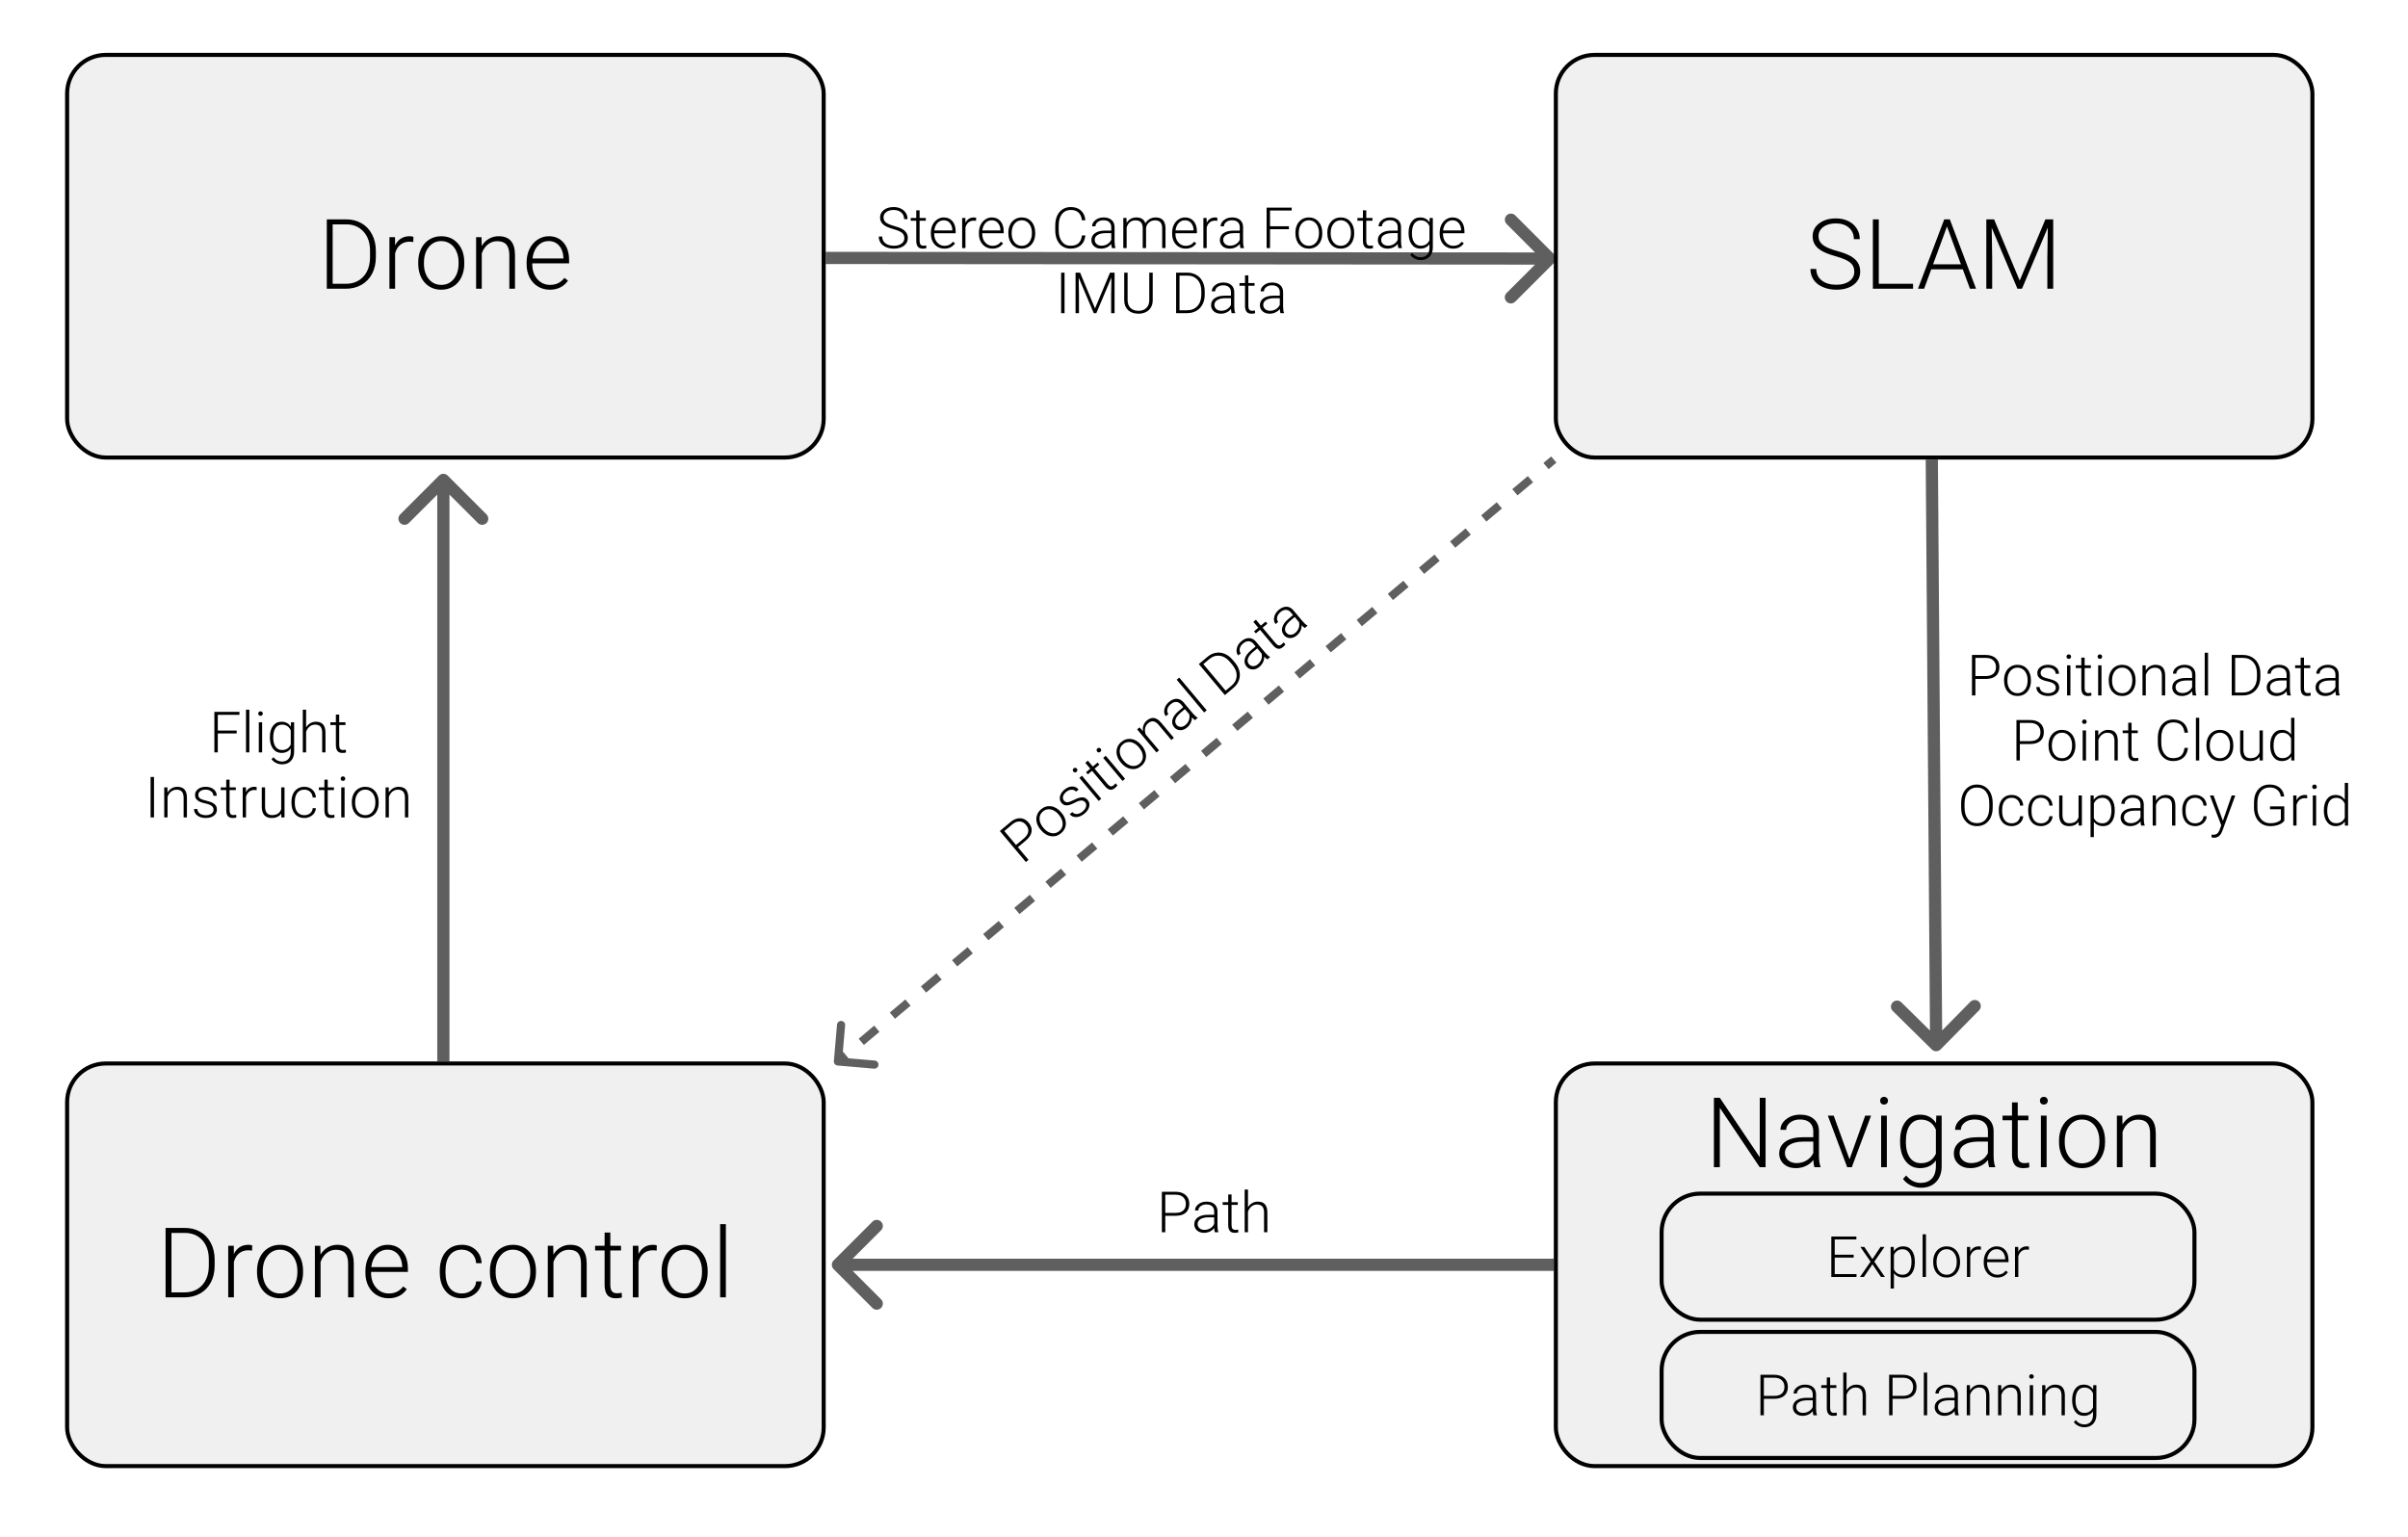 <svg width="592" height="378" viewBox="0 0 592 378" fill="none" xmlns="http://www.w3.org/2000/svg">
<rect x="0" y="0" width="592" height="378" fill="#333333" stroke="none"/>
<g clip-path="url(#clip0_207_31)">
<rect width="592" height="378" fill="white"/>
<path d="M382.061 64.635C382.647 64.05 382.648 63.1 382.063 62.514L372.525 52.96C371.94 52.374 370.99 52.373 370.404 52.958C369.817 53.544 369.817 54.493 370.402 55.08L378.88 63.572L370.388 72.05C369.801 72.635 369.801 73.585 370.386 74.172C370.971 74.758 371.921 74.759 372.507 74.173L382.061 64.635ZM202.997 64.926L381 65.074L381.003 62.074L203 61.926L202.997 64.926Z" fill="#5F5F5F"/>
<path d="M222.334 58.553C222.334 58.001 222.14 57.566 221.753 57.247C221.366 56.923 220.657 56.618 219.627 56.331C218.597 56.039 217.845 55.723 217.371 55.381C216.697 54.898 216.359 54.264 216.359 53.48C216.359 52.719 216.672 52.102 217.296 51.628C217.925 51.149 218.727 50.91 219.702 50.91C220.363 50.91 220.953 51.038 221.473 51.293C221.997 51.548 222.402 51.904 222.689 52.359C222.977 52.815 223.12 53.323 223.12 53.884H222.272C222.272 53.205 222.04 52.66 221.575 52.25C221.11 51.835 220.486 51.628 219.702 51.628C218.941 51.628 218.335 51.799 217.884 52.141C217.433 52.478 217.207 52.92 217.207 53.467C217.207 53.973 217.41 54.385 217.815 54.704C218.221 55.023 218.87 55.306 219.764 55.552C220.657 55.793 221.334 56.046 221.794 56.31C222.254 56.57 222.601 56.883 222.833 57.247C223.065 57.612 223.182 58.042 223.182 58.539C223.182 59.323 222.867 59.952 222.238 60.426C221.614 60.9 220.789 61.137 219.764 61.137C219.062 61.137 218.417 61.011 217.829 60.761C217.246 60.51 216.801 60.159 216.496 59.708C216.195 59.257 216.045 58.74 216.045 58.156H216.886C216.886 58.858 217.148 59.412 217.672 59.817C218.196 60.223 218.893 60.426 219.764 60.426C220.538 60.426 221.16 60.255 221.63 59.913C222.099 59.571 222.334 59.118 222.334 58.553ZM226.08 51.71V53.603H227.611V54.273H226.08V59.202C226.08 59.612 226.153 59.918 226.299 60.118C226.449 60.319 226.698 60.419 227.044 60.419C227.181 60.419 227.402 60.396 227.707 60.351L227.741 61.02C227.527 61.098 227.235 61.137 226.866 61.137C226.306 61.137 225.898 60.975 225.643 60.651C225.387 60.323 225.26 59.842 225.26 59.209V54.273H223.899V53.603H225.26V51.71H226.08ZM232.171 61.137C231.542 61.137 230.972 60.982 230.462 60.672C229.956 60.362 229.562 59.931 229.279 59.38C228.997 58.824 228.855 58.202 228.855 57.514V57.22C228.855 56.509 228.992 55.868 229.266 55.299C229.544 54.729 229.929 54.283 230.421 53.959C230.913 53.631 231.446 53.467 232.021 53.467C232.918 53.467 233.629 53.774 234.153 54.39C234.682 55 234.946 55.837 234.946 56.898V57.356H229.669V57.514C229.669 58.352 229.908 59.052 230.387 59.612C230.87 60.168 231.476 60.446 232.205 60.446C232.643 60.446 233.028 60.367 233.36 60.207C233.698 60.047 234.003 59.792 234.276 59.441L234.789 59.831C234.188 60.702 233.315 61.137 232.171 61.137ZM232.021 54.164C231.405 54.164 230.886 54.39 230.462 54.841C230.043 55.292 229.787 55.898 229.696 56.659H234.133V56.57C234.11 55.859 233.907 55.281 233.524 54.834C233.142 54.387 232.64 54.164 232.021 54.164ZM239.957 54.301C239.784 54.269 239.599 54.253 239.403 54.253C238.893 54.253 238.46 54.397 238.104 54.684C237.754 54.966 237.503 55.379 237.353 55.921V61H236.539V53.603H237.339L237.353 54.779C237.785 53.904 238.48 53.467 239.438 53.467C239.665 53.467 239.845 53.496 239.978 53.556L239.957 54.301ZM243.983 61.137C243.354 61.137 242.785 60.982 242.274 60.672C241.769 60.362 241.374 59.931 241.092 59.38C240.809 58.824 240.668 58.202 240.668 57.514V57.22C240.668 56.509 240.805 55.868 241.078 55.299C241.356 54.729 241.741 54.283 242.233 53.959C242.726 53.631 243.259 53.467 243.833 53.467C244.731 53.467 245.442 53.774 245.966 54.39C246.494 55 246.759 55.837 246.759 56.898V57.356H241.481V57.514C241.481 58.352 241.721 59.052 242.199 59.612C242.682 60.168 243.288 60.446 244.018 60.446C244.455 60.446 244.84 60.367 245.173 60.207C245.51 60.047 245.815 59.792 246.089 59.441L246.602 59.831C246 60.702 245.127 61.137 243.983 61.137ZM243.833 54.164C243.218 54.164 242.698 54.39 242.274 54.841C241.855 55.292 241.6 55.898 241.509 56.659H245.945V56.57C245.923 55.859 245.72 55.281 245.337 54.834C244.954 54.387 244.453 54.164 243.833 54.164ZM247.9 57.192C247.9 56.481 248.037 55.841 248.311 55.272C248.589 54.702 248.978 54.26 249.479 53.945C249.985 53.626 250.557 53.467 251.195 53.467C252.18 53.467 252.977 53.813 253.588 54.506C254.199 55.194 254.504 56.108 254.504 57.247V57.418C254.504 58.133 254.365 58.778 254.087 59.352C253.813 59.922 253.426 60.362 252.925 60.672C252.424 60.982 251.852 61.137 251.209 61.137C250.229 61.137 249.432 60.793 248.816 60.105C248.206 59.412 247.9 58.496 247.9 57.356V57.192ZM248.721 57.418C248.721 58.302 248.949 59.029 249.404 59.599C249.865 60.164 250.466 60.446 251.209 60.446C251.947 60.446 252.544 60.164 253 59.599C253.46 59.029 253.69 58.279 253.69 57.35V57.192C253.69 56.627 253.586 56.11 253.376 55.641C253.166 55.171 252.872 54.809 252.494 54.554C252.116 54.294 251.683 54.164 251.195 54.164C250.466 54.164 249.871 54.451 249.411 55.025C248.951 55.595 248.721 56.342 248.721 57.268V57.418ZM266.843 57.897C266.729 58.945 266.353 59.747 265.715 60.303C265.081 60.859 264.236 61.137 263.179 61.137C262.44 61.137 261.786 60.952 261.217 60.583C260.652 60.214 260.214 59.692 259.904 59.018C259.594 58.339 259.437 57.564 259.433 56.693V55.401C259.433 54.517 259.588 53.733 259.897 53.05C260.207 52.366 260.652 51.84 261.23 51.471C261.814 51.097 262.484 50.91 263.24 50.91C264.307 50.91 265.147 51.2 265.763 51.778C266.382 52.352 266.743 53.148 266.843 54.164H265.995C265.785 52.473 264.867 51.628 263.24 51.628C262.338 51.628 261.618 51.965 261.08 52.64C260.547 53.314 260.28 54.246 260.28 55.435V56.652C260.28 57.801 260.54 58.717 261.06 59.4C261.584 60.084 262.29 60.426 263.179 60.426C264.058 60.426 264.721 60.216 265.168 59.797C265.615 59.373 265.89 58.74 265.995 57.897H266.843ZM273.364 61C273.282 60.768 273.23 60.423 273.207 59.968C272.92 60.342 272.553 60.631 272.106 60.836C271.664 61.036 271.195 61.137 270.698 61.137C269.987 61.137 269.411 60.938 268.969 60.542C268.531 60.145 268.312 59.644 268.312 59.038C268.312 58.318 268.611 57.748 269.208 57.329C269.81 56.91 270.646 56.7 271.717 56.7H273.2V55.859C273.2 55.331 273.036 54.916 272.708 54.615C272.384 54.31 271.91 54.157 271.286 54.157C270.716 54.157 270.245 54.303 269.871 54.595C269.497 54.886 269.311 55.237 269.311 55.648L268.49 55.641C268.49 55.053 268.764 54.545 269.311 54.116C269.857 53.683 270.53 53.467 271.327 53.467C272.152 53.467 272.801 53.674 273.275 54.089C273.754 54.499 274 55.073 274.014 55.812V59.312C274.014 60.027 274.089 60.562 274.239 60.918V61H273.364ZM270.794 60.412C271.341 60.412 271.828 60.28 272.257 60.016C272.69 59.751 273.004 59.398 273.2 58.956V57.329H271.737C270.922 57.338 270.284 57.489 269.823 57.78C269.363 58.067 269.133 58.464 269.133 58.97C269.133 59.384 269.285 59.728 269.591 60.002C269.901 60.275 270.302 60.412 270.794 60.412ZM276.946 53.603L276.974 54.807C277.247 54.36 277.589 54.025 277.999 53.802C278.409 53.578 278.865 53.467 279.366 53.467C280.533 53.467 281.273 53.945 281.588 54.902C281.852 54.442 282.205 54.089 282.647 53.843C283.09 53.592 283.577 53.467 284.11 53.467C285.696 53.467 286.505 54.333 286.537 56.065V61H285.717V56.126C285.712 55.465 285.569 54.975 285.286 54.656C285.008 54.337 284.552 54.178 283.919 54.178C283.331 54.187 282.834 54.378 282.429 54.752C282.023 55.121 281.798 55.572 281.752 56.105V61H280.932V56.065C280.927 55.431 280.777 54.959 280.48 54.649C280.189 54.335 279.738 54.178 279.127 54.178C278.612 54.178 278.17 54.326 277.801 54.622C277.432 54.914 277.158 55.349 276.98 55.928V61H276.16V53.603H276.946ZM291.479 61.137C290.851 61.137 290.281 60.982 289.771 60.672C289.265 60.362 288.87 59.931 288.588 59.38C288.305 58.824 288.164 58.202 288.164 57.514V57.22C288.164 56.509 288.301 55.868 288.574 55.299C288.852 54.729 289.237 54.283 289.729 53.959C290.222 53.631 290.755 53.467 291.329 53.467C292.227 53.467 292.938 53.774 293.462 54.39C293.991 55 294.255 55.837 294.255 56.898V57.356H288.978V57.514C288.978 58.352 289.217 59.052 289.695 59.612C290.178 60.168 290.785 60.446 291.514 60.446C291.951 60.446 292.336 60.367 292.669 60.207C293.006 60.047 293.312 59.792 293.585 59.441L294.098 59.831C293.496 60.702 292.623 61.137 291.479 61.137ZM291.329 54.164C290.714 54.164 290.194 54.39 289.771 54.841C289.351 55.292 289.096 55.898 289.005 56.659H293.441V56.57C293.419 55.859 293.216 55.281 292.833 54.834C292.45 54.387 291.949 54.164 291.329 54.164ZM299.266 54.301C299.092 54.269 298.908 54.253 298.712 54.253C298.201 54.253 297.769 54.397 297.413 54.684C297.062 54.966 296.812 55.379 296.661 55.921V61H295.848V53.603H296.647L296.661 54.779C297.094 53.904 297.789 53.467 298.746 53.467C298.974 53.467 299.154 53.496 299.286 53.556L299.266 54.301ZM304.96 61C304.878 60.768 304.826 60.423 304.803 59.968C304.516 60.342 304.149 60.631 303.702 60.836C303.26 61.036 302.791 61.137 302.294 61.137C301.583 61.137 301.007 60.938 300.564 60.542C300.127 60.145 299.908 59.644 299.908 59.038C299.908 58.318 300.207 57.748 300.804 57.329C301.405 56.91 302.242 56.7 303.312 56.7H304.796V55.859C304.796 55.331 304.632 54.916 304.304 54.615C303.98 54.31 303.506 54.157 302.882 54.157C302.312 54.157 301.84 54.303 301.467 54.595C301.093 54.886 300.906 55.237 300.906 55.648L300.086 55.641C300.086 55.053 300.359 54.545 300.906 54.116C301.453 53.683 302.125 53.467 302.923 53.467C303.748 53.467 304.397 53.674 304.871 54.089C305.35 54.499 305.596 55.073 305.609 55.812V59.312C305.609 60.027 305.685 60.562 305.835 60.918V61H304.96ZM302.39 60.412C302.937 60.412 303.424 60.28 303.853 60.016C304.285 59.751 304.6 59.398 304.796 58.956V57.329H303.333C302.517 57.338 301.879 57.489 301.419 57.78C300.959 58.067 300.729 58.464 300.729 58.97C300.729 59.384 300.881 59.728 301.187 60.002C301.496 60.275 301.897 60.412 302.39 60.412ZM316.875 56.352H312.233V61H311.393V51.047H317.559V51.765H312.233V55.634H316.875V56.352ZM318.475 57.192C318.475 56.481 318.611 55.841 318.885 55.272C319.163 54.702 319.552 54.26 320.054 53.945C320.56 53.626 321.132 53.467 321.77 53.467C322.754 53.467 323.551 53.813 324.162 54.506C324.773 55.194 325.078 56.108 325.078 57.247V57.418C325.078 58.133 324.939 58.778 324.661 59.352C324.388 59.922 324 60.362 323.499 60.672C322.998 60.982 322.426 61.137 321.783 61.137C320.803 61.137 320.006 60.793 319.391 60.105C318.78 59.412 318.475 58.496 318.475 57.356V57.192ZM319.295 57.418C319.295 58.302 319.523 59.029 319.979 59.599C320.439 60.164 321.04 60.446 321.783 60.446C322.521 60.446 323.118 60.164 323.574 59.599C324.035 59.029 324.265 58.279 324.265 57.35V57.192C324.265 56.627 324.16 56.11 323.95 55.641C323.741 55.171 323.447 54.809 323.068 54.554C322.69 54.294 322.257 54.164 321.77 54.164C321.04 54.164 320.446 54.451 319.985 55.025C319.525 55.595 319.295 56.342 319.295 57.268V57.418ZM326.322 57.192C326.322 56.481 326.459 55.841 326.732 55.272C327.01 54.702 327.4 54.26 327.901 53.945C328.407 53.626 328.979 53.467 329.617 53.467C330.602 53.467 331.399 53.813 332.01 54.506C332.62 55.194 332.926 56.108 332.926 57.247V57.418C332.926 58.133 332.787 58.778 332.509 59.352C332.235 59.922 331.848 60.362 331.347 60.672C330.845 60.982 330.273 61.137 329.631 61.137C328.651 61.137 327.854 60.793 327.238 60.105C326.628 59.412 326.322 58.496 326.322 57.356V57.192ZM327.143 57.418C327.143 58.302 327.37 59.029 327.826 59.599C328.286 60.164 328.888 60.446 329.631 60.446C330.369 60.446 330.966 60.164 331.422 59.599C331.882 59.029 332.112 58.279 332.112 57.35V57.192C332.112 56.627 332.007 56.11 331.798 55.641C331.588 55.171 331.294 54.809 330.916 54.554C330.538 54.294 330.105 54.164 329.617 54.164C328.888 54.164 328.293 54.451 327.833 55.025C327.373 55.595 327.143 56.342 327.143 57.268V57.418ZM335.893 51.71V53.603H337.424V54.273H335.893V59.202C335.893 59.612 335.965 59.918 336.111 60.118C336.262 60.319 336.51 60.419 336.856 60.419C336.993 60.419 337.214 60.396 337.52 60.351L337.554 61.02C337.34 61.098 337.048 61.137 336.679 61.137C336.118 61.137 335.71 60.975 335.455 60.651C335.2 60.323 335.072 59.842 335.072 59.209V54.273H333.712V53.603H335.072V51.71H335.893ZM343.788 61C343.706 60.768 343.654 60.423 343.631 59.968C343.344 60.342 342.977 60.631 342.53 60.836C342.088 61.036 341.619 61.137 341.122 61.137C340.411 61.137 339.835 60.938 339.393 60.542C338.955 60.145 338.736 59.644 338.736 59.038C338.736 58.318 339.035 57.748 339.632 57.329C340.233 56.91 341.07 56.7 342.141 56.7H343.624V55.859C343.624 55.331 343.46 54.916 343.132 54.615C342.808 54.31 342.334 54.157 341.71 54.157C341.14 54.157 340.669 54.303 340.295 54.595C339.921 54.886 339.734 55.237 339.734 55.648L338.914 55.641C338.914 55.053 339.188 54.545 339.734 54.116C340.281 53.683 340.953 53.467 341.751 53.467C342.576 53.467 343.225 53.674 343.699 54.089C344.178 54.499 344.424 55.073 344.438 55.812V59.312C344.438 60.027 344.513 60.562 344.663 60.918V61H343.788ZM341.218 60.412C341.765 60.412 342.252 60.28 342.681 60.016C343.114 59.751 343.428 59.398 343.624 58.956V57.329H342.161C341.345 57.338 340.707 57.489 340.247 57.78C339.787 58.067 339.557 58.464 339.557 58.97C339.557 59.384 339.709 59.728 340.015 60.002C340.325 60.275 340.726 60.412 341.218 60.412ZM346.297 57.233C346.297 56.076 346.552 55.16 347.062 54.485C347.577 53.806 348.275 53.467 349.154 53.467C350.161 53.467 350.927 53.868 351.451 54.67L351.492 53.603H352.258V60.85C352.258 61.802 351.991 62.556 351.458 63.112C350.925 63.668 350.202 63.946 349.291 63.946C348.776 63.946 348.284 63.83 347.814 63.598C347.35 63.37 346.983 63.065 346.714 62.682L347.172 62.19C347.751 62.9 348.439 63.256 349.236 63.256C349.92 63.256 350.453 63.053 350.836 62.648C351.219 62.246 351.417 61.688 351.431 60.973V60.043C350.907 60.772 350.143 61.137 349.141 61.137C348.284 61.137 347.596 60.795 347.076 60.111C346.557 59.428 346.297 58.505 346.297 57.343V57.233ZM347.124 57.377C347.124 58.32 347.313 59.065 347.691 59.612C348.07 60.155 348.603 60.426 349.291 60.426C350.298 60.426 351.011 59.975 351.431 59.072V55.634C351.239 55.16 350.964 54.8 350.604 54.554C350.243 54.303 349.811 54.178 349.305 54.178C348.617 54.178 348.081 54.449 347.698 54.991C347.315 55.529 347.124 56.324 347.124 57.377ZM357.255 61.137C356.626 61.137 356.056 60.982 355.546 60.672C355.04 60.362 354.646 59.931 354.363 59.38C354.081 58.824 353.939 58.202 353.939 57.514V57.22C353.939 56.509 354.076 55.868 354.35 55.299C354.628 54.729 355.013 54.283 355.505 53.959C355.997 53.631 356.53 53.467 357.104 53.467C358.002 53.467 358.713 53.774 359.237 54.39C359.766 55 360.03 55.837 360.03 56.898V57.356H354.753V57.514C354.753 58.352 354.992 59.052 355.471 59.612C355.954 60.168 356.56 60.446 357.289 60.446C357.727 60.446 358.112 60.367 358.444 60.207C358.782 60.047 359.087 59.792 359.36 59.441L359.873 59.831C359.271 60.702 358.399 61.137 357.255 61.137ZM357.104 54.164C356.489 54.164 355.97 54.39 355.546 54.841C355.127 55.292 354.871 55.898 354.78 56.659H359.217V56.57C359.194 55.859 358.991 55.281 358.608 54.834C358.226 54.387 357.724 54.164 357.104 54.164ZM261.716 77H260.875V67.047H261.716V77ZM265.537 67.047L269.208 75.831L272.893 67.047H274.014V77H273.173V72.666L273.241 68.223L269.536 77H268.887L265.195 68.257L265.264 72.639V77H264.423V67.047H265.537ZM283.393 67.047V73.842C283.388 74.512 283.24 75.095 282.948 75.592C282.657 76.088 282.244 76.471 281.711 76.74C281.182 77.005 280.574 77.137 279.886 77.137C278.838 77.137 277.997 76.852 277.363 76.282C276.734 75.708 276.409 74.915 276.386 73.903V67.047H277.22V73.78C277.22 74.619 277.459 75.27 277.938 75.735C278.416 76.196 279.065 76.426 279.886 76.426C280.706 76.426 281.353 76.193 281.827 75.728C282.306 75.264 282.545 74.617 282.545 73.787V67.047H283.393ZM289.142 77V67.047H291.924C292.74 67.047 293.471 67.234 294.118 67.607C294.765 67.977 295.269 68.507 295.629 69.2C295.993 69.893 296.176 70.681 296.176 71.565V72.481C296.176 73.37 295.996 74.159 295.636 74.847C295.276 75.535 294.768 76.066 294.111 76.439C293.46 76.813 292.71 77 291.862 77H289.142ZM289.982 67.765V76.289H291.869C292.917 76.289 293.758 75.943 294.392 75.25C295.025 74.553 295.342 73.612 295.342 72.427V71.552C295.342 70.408 295.03 69.492 294.405 68.804C293.781 68.116 292.958 67.769 291.938 67.765H289.982ZM302.793 77C302.711 76.768 302.659 76.424 302.636 75.968C302.349 76.341 301.982 76.631 301.535 76.836C301.093 77.037 300.624 77.137 300.127 77.137C299.416 77.137 298.84 76.939 298.397 76.542C297.96 76.145 297.741 75.644 297.741 75.038C297.741 74.318 298.04 73.748 298.637 73.329C299.238 72.91 300.075 72.7 301.146 72.7H302.629V71.859C302.629 71.331 302.465 70.916 302.137 70.615C301.813 70.31 301.339 70.157 300.715 70.157C300.145 70.157 299.674 70.303 299.3 70.595C298.926 70.886 298.739 71.237 298.739 71.647L297.919 71.641C297.919 71.053 298.192 70.545 298.739 70.116C299.286 69.683 299.958 69.467 300.756 69.467C301.581 69.467 302.23 69.674 302.704 70.089C303.183 70.499 303.429 71.073 303.442 71.811V75.311C303.442 76.027 303.518 76.562 303.668 76.918V77H302.793ZM300.223 76.412C300.77 76.412 301.257 76.28 301.686 76.016C302.118 75.751 302.433 75.398 302.629 74.956V73.329H301.166C300.35 73.338 299.712 73.489 299.252 73.78C298.792 74.067 298.562 74.464 298.562 74.97C298.562 75.384 298.714 75.728 299.02 76.002C299.329 76.275 299.73 76.412 300.223 76.412ZM306.901 67.71V69.603H308.433V70.273H306.901V75.202C306.901 75.612 306.974 75.918 307.12 76.118C307.271 76.319 307.519 76.419 307.865 76.419C308.002 76.419 308.223 76.396 308.528 76.351L308.562 77.02C308.348 77.098 308.057 77.137 307.688 77.137C307.127 77.137 306.719 76.975 306.464 76.651C306.209 76.323 306.081 75.842 306.081 75.209V70.273H304.721V69.603H306.081V67.71H306.901ZM314.797 77C314.715 76.768 314.662 76.424 314.64 75.968C314.353 76.341 313.986 76.631 313.539 76.836C313.097 77.037 312.628 77.137 312.131 77.137C311.42 77.137 310.843 76.939 310.401 76.542C309.964 76.145 309.745 75.644 309.745 75.038C309.745 74.318 310.044 73.748 310.641 73.329C311.242 72.91 312.078 72.7 313.149 72.7H314.633V71.859C314.633 71.331 314.469 70.916 314.141 70.615C313.817 70.31 313.343 70.157 312.719 70.157C312.149 70.157 311.677 70.303 311.304 70.595C310.93 70.886 310.743 71.237 310.743 71.647L309.923 71.641C309.923 71.053 310.196 70.545 310.743 70.116C311.29 69.683 311.962 69.467 312.76 69.467C313.585 69.467 314.234 69.674 314.708 70.089C315.187 70.499 315.433 71.073 315.446 71.811V75.311C315.446 76.027 315.521 76.562 315.672 76.918V77H314.797ZM312.227 76.412C312.773 76.412 313.261 76.28 313.689 76.016C314.122 75.751 314.437 75.398 314.633 74.956V73.329H313.17C312.354 73.338 311.716 73.489 311.256 73.78C310.796 74.067 310.565 74.464 310.565 74.97C310.565 75.384 310.718 75.728 311.023 76.002C311.333 76.275 311.734 76.412 312.227 76.412Z" fill="black"/>
<path d="M474.947 258.068C475.537 258.65 476.487 258.643 477.069 258.053L486.543 248.436C487.125 247.846 487.118 246.896 486.528 246.315C485.937 245.733 484.988 245.741 484.406 246.331L475.984 254.879L467.436 246.457C466.846 245.875 465.896 245.882 465.315 246.472C464.733 247.063 464.741 248.012 465.331 248.594L474.947 258.068ZM473.43 113.019L474.5 257.011L477.5 256.989L476.43 112.997L473.43 113.019Z" fill="#5F5F5F"/>
<path d="M205.502 260.957C205.478 261.232 205.682 261.474 205.957 261.498L210.44 261.886C210.715 261.909 210.958 261.706 210.981 261.43C211.005 261.155 210.801 260.913 210.526 260.889L206.541 260.545L206.886 256.56C206.909 256.285 206.706 256.042 206.43 256.019C206.155 255.995 205.913 256.199 205.889 256.474L205.502 260.957ZM381.678 112.617L379.765 114.226L380.409 114.991L382.322 113.383L381.678 112.617ZM375.939 117.443L372.113 120.661L372.757 121.426L376.583 118.209L375.939 117.443ZM368.287 123.878L364.461 127.096L365.104 127.861L368.93 124.644L368.287 123.878ZM360.635 130.313L356.809 133.53L357.452 134.296L361.278 131.078L360.635 130.313ZM352.983 136.748L349.156 139.965L349.8 140.731L353.626 137.513L352.983 136.748ZM345.33 143.183L341.504 146.4L342.148 147.165L345.974 143.948L345.33 143.183ZM337.678 149.617L333.852 152.835L334.496 153.6L338.322 150.383L337.678 149.617ZM330.026 156.052L326.2 159.269L326.844 160.035L330.67 156.817L330.026 156.052ZM322.374 162.487L318.548 165.704L319.191 166.47L323.017 163.252L322.374 162.487ZM314.722 168.922L310.896 172.139L311.539 172.904L315.365 169.687L314.722 168.922ZM307.07 175.356L303.243 178.574L303.887 179.339L307.713 176.122L307.07 175.356ZM299.417 181.791L295.591 185.009L296.235 185.774L300.061 182.557L299.417 181.791ZM291.765 188.226L287.939 191.443L288.583 192.209L292.409 188.991L291.765 188.226ZM284.113 194.661L280.287 197.878L280.93 198.644L284.757 195.426L284.113 194.661ZM276.461 201.096L272.635 204.313L273.278 205.078L277.104 201.861L276.461 201.096ZM268.809 207.53L264.983 210.748L265.626 211.513L269.452 208.296L268.809 207.53ZM261.156 213.965L257.33 217.183L257.974 217.948L261.8 214.73L261.156 213.965ZM253.504 220.4L249.678 223.617L250.322 224.383L254.148 221.165L253.504 220.4ZM245.852 226.835L242.026 230.052L242.67 230.817L246.496 227.6L245.852 226.835ZM238.2 233.269L234.374 236.487L235.017 237.252L238.844 234.035L238.2 233.269ZM230.548 239.704L226.722 242.922L227.365 243.687L231.191 240.47L230.548 239.704ZM222.896 246.139L219.07 249.356L219.713 250.122L223.539 246.904L222.896 246.139ZM215.243 252.574L211.417 255.791L212.061 256.557L215.887 253.339L215.243 252.574ZM207.591 259.009L205.678 260.617L206.322 261.383L208.235 259.774L207.591 259.009ZM205.004 260.914C204.956 261.464 205.364 261.949 205.914 261.996L214.88 262.771C215.431 262.819 215.915 262.411 215.963 261.861C216.01 261.311 215.603 260.826 215.053 260.779L207.082 260.09L207.771 252.119C207.819 251.569 207.411 251.085 206.861 251.037C206.311 250.99 205.826 251.397 205.779 251.947L205.004 260.914ZM381.356 112.235L379.443 113.843L380.731 115.374L382.644 113.765L381.356 112.235ZM375.617 117.061L371.791 120.278L373.078 121.809L376.904 118.591L375.617 117.061ZM367.965 123.496L364.139 126.713L365.426 128.244L369.252 125.026L367.965 123.496ZM360.313 129.93L356.487 133.148L357.774 134.678L361.6 131.461L360.313 129.93ZM352.661 136.365L348.835 139.582L350.122 141.113L353.948 137.896L352.661 136.365ZM345.009 142.8L341.182 146.017L342.47 147.548L346.296 144.331L345.009 142.8ZM337.356 149.235L333.53 152.452L334.818 153.983L338.644 150.765L337.356 149.235ZM329.704 155.669L325.878 158.887L327.165 160.418L330.991 157.2L329.704 155.669ZM322.052 162.104L318.226 165.322L319.513 166.852L323.339 163.635L322.052 162.104ZM314.4 168.539L310.574 171.756L311.861 173.287L315.687 170.07L314.4 168.539ZM306.748 174.974L302.922 178.191L304.209 179.722L308.035 176.504L306.748 174.974ZM299.096 181.409L295.269 184.626L296.557 186.157L300.383 182.939L299.096 181.409ZM291.443 187.843L287.617 191.061L288.904 192.591L292.731 189.374L291.443 187.843ZM283.791 194.278L279.965 197.495L281.252 199.026L285.078 195.809L283.791 194.278ZM276.139 200.713L272.313 203.93L273.6 205.461L277.426 202.244L276.139 200.713ZM268.487 207.148L264.661 210.365L265.948 211.896L269.774 208.678L268.487 207.148ZM260.835 213.582L257.009 216.8L258.296 218.331L262.122 215.113L260.835 213.582ZM253.182 220.017L249.356 223.235L250.644 224.765L254.47 221.548L253.182 220.017ZM245.53 226.452L241.704 229.669L242.991 231.2L246.818 227.983L245.53 226.452ZM237.878 232.887L234.052 236.104L235.339 237.635L239.165 234.418L237.878 232.887ZM230.226 239.322L226.4 242.539L227.687 244.07L231.513 240.852L230.226 239.322ZM222.574 245.756L218.748 248.974L220.035 250.504L223.861 247.287L222.574 245.756ZM214.922 252.191L211.096 255.409L212.383 256.939L216.209 253.722L214.922 252.191ZM207.269 258.626L205.356 260.235L206.644 261.765L208.557 260.157L207.269 258.626Z" fill="#5F5F5F"/>
<path d="M204.939 309.939C204.354 310.525 204.354 311.475 204.939 312.061L214.485 321.607C215.071 322.192 216.021 322.192 216.607 321.607C217.192 321.021 217.192 320.071 216.607 319.485L208.121 311L216.607 302.515C217.192 301.929 217.192 300.979 216.607 300.393C216.021 299.808 215.071 299.808 214.485 300.393L204.939 309.939ZM382 309.5H206V312.5H382V309.5Z" fill="#5F5F5F"/>
<path d="M110.061 116.939C109.475 116.354 108.525 116.354 107.939 116.939L98.393 126.485C97.808 127.071 97.808 128.021 98.393 128.607C98.979 129.192 99.929 129.192 100.515 128.607L109 120.121L117.485 128.607C118.071 129.192 119.021 129.192 119.607 128.607C120.192 128.021 120.192 127.071 119.607 126.485L110.061 116.939ZM110.5 261L110.5 118L107.5 118L107.5 261L110.5 261Z" fill="#5F5F5F"/>
<path d="M485.646 166.946V171H484.806V161.047H488.196C489.231 161.047 490.046 161.311 490.643 161.84C491.245 162.368 491.546 163.095 491.546 164.021C491.546 164.955 491.256 165.677 490.678 166.188C490.103 166.693 489.269 166.946 488.176 166.946H485.646ZM485.646 166.235H488.196C489.012 166.235 489.634 166.042 490.062 165.654C490.491 165.267 490.705 164.727 490.705 164.034C490.705 163.346 490.491 162.799 490.062 162.394C489.639 161.983 489.035 161.774 488.251 161.765H485.646V166.235ZM492.694 167.192C492.694 166.481 492.831 165.841 493.104 165.271C493.382 164.702 493.772 164.26 494.273 163.945C494.779 163.626 495.351 163.467 495.989 163.467C496.974 163.467 497.771 163.813 498.382 164.506C498.992 165.194 499.298 166.108 499.298 167.247V167.418C499.298 168.133 499.159 168.778 498.881 169.353C498.607 169.922 498.22 170.362 497.719 170.672C497.217 170.982 496.645 171.137 496.003 171.137C495.023 171.137 494.225 170.793 493.61 170.104C493 169.412 492.694 168.496 492.694 167.356V167.192ZM493.515 167.418C493.515 168.302 493.742 169.029 494.198 169.599C494.658 170.164 495.26 170.446 496.003 170.446C496.741 170.446 497.338 170.164 497.794 169.599C498.254 169.029 498.484 168.279 498.484 167.35V167.192C498.484 166.627 498.379 166.11 498.17 165.641C497.96 165.171 497.666 164.809 497.288 164.554C496.91 164.294 496.477 164.164 495.989 164.164C495.26 164.164 494.665 164.451 494.205 165.025C493.745 165.595 493.515 166.342 493.515 167.268V167.418ZM505.423 169.12C505.423 168.715 505.259 168.389 504.931 168.143C504.607 167.896 504.117 167.705 503.461 167.568C502.805 167.427 502.294 167.268 501.93 167.09C501.57 166.908 501.301 166.687 501.123 166.427C500.95 166.167 500.863 165.853 500.863 165.483C500.863 164.9 501.107 164.419 501.595 164.041C502.082 163.658 502.707 163.467 503.468 163.467C504.293 163.467 504.953 163.672 505.45 164.082C505.951 164.488 506.202 165.019 506.202 165.675H505.382C505.382 165.242 505.199 164.882 504.835 164.595C504.475 164.308 504.019 164.164 503.468 164.164C502.93 164.164 502.497 164.285 502.169 164.526C501.845 164.763 501.683 165.073 501.683 165.456C501.683 165.825 501.818 166.112 502.087 166.317C502.36 166.518 502.855 166.702 503.57 166.871C504.29 167.04 504.828 167.22 505.183 167.411C505.544 167.603 505.81 167.833 505.983 168.102C506.156 168.37 506.243 168.696 506.243 169.079C506.243 169.703 505.99 170.202 505.484 170.576C504.983 170.95 504.327 171.137 503.516 171.137C502.654 171.137 501.955 170.929 501.417 170.515C500.884 170.095 500.617 169.567 500.617 168.929H501.437C501.469 169.407 501.67 169.781 502.039 170.05C502.413 170.314 502.905 170.446 503.516 170.446C504.085 170.446 504.545 170.321 504.896 170.07C505.247 169.82 505.423 169.503 505.423 169.12ZM509.005 171H508.184V163.604H509.005V171ZM508.041 161.464C508.041 161.309 508.091 161.179 508.191 161.074C508.292 160.965 508.428 160.91 508.601 160.91C508.775 160.91 508.911 160.965 509.012 161.074C509.116 161.179 509.169 161.309 509.169 161.464C509.169 161.619 509.116 161.749 509.012 161.854C508.911 161.958 508.775 162.011 508.601 162.011C508.428 162.011 508.292 161.958 508.191 161.854C508.091 161.749 508.041 161.619 508.041 161.464ZM512.505 161.71V163.604H514.036V164.273H512.505V169.202C512.505 169.612 512.578 169.918 512.724 170.118C512.874 170.319 513.122 170.419 513.469 170.419C513.605 170.419 513.826 170.396 514.132 170.351L514.166 171.021C513.952 171.098 513.66 171.137 513.291 171.137C512.73 171.137 512.322 170.975 512.067 170.651C511.812 170.323 511.684 169.842 511.684 169.209V164.273H510.324V163.604H511.684V161.71H512.505ZM516.647 171H515.827V163.604H516.647V171ZM515.683 161.464C515.683 161.309 515.734 161.179 515.834 161.074C515.934 160.965 516.071 160.91 516.244 160.91C516.417 160.91 516.554 160.965 516.654 161.074C516.759 161.179 516.811 161.309 516.811 161.464C516.811 161.619 516.759 161.749 516.654 161.854C516.554 161.958 516.417 162.011 516.244 162.011C516.071 162.011 515.934 161.958 515.834 161.854C515.734 161.749 515.683 161.619 515.683 161.464ZM518.425 167.192C518.425 166.481 518.561 165.841 518.835 165.271C519.113 164.702 519.503 164.26 520.004 163.945C520.51 163.626 521.082 163.467 521.72 163.467C522.704 163.467 523.502 163.813 524.112 164.506C524.723 165.194 525.028 166.108 525.028 167.247V167.418C525.028 168.133 524.889 168.778 524.611 169.353C524.338 169.922 523.95 170.362 523.449 170.672C522.948 170.982 522.376 171.137 521.733 171.137C520.753 171.137 519.956 170.793 519.341 170.104C518.73 169.412 518.425 168.496 518.425 167.356V167.192ZM519.245 167.418C519.245 168.302 519.473 169.029 519.929 169.599C520.389 170.164 520.99 170.446 521.733 170.446C522.472 170.446 523.069 170.164 523.524 169.599C523.985 169.029 524.215 168.279 524.215 167.35V167.192C524.215 166.627 524.11 166.11 523.9 165.641C523.691 165.171 523.397 164.809 523.018 164.554C522.64 164.294 522.207 164.164 521.72 164.164C520.99 164.164 520.396 164.451 519.935 165.025C519.475 165.595 519.245 166.342 519.245 167.268V167.418ZM527.503 163.604L527.53 164.868C527.808 164.412 528.155 164.066 528.569 163.829C528.984 163.588 529.442 163.467 529.943 163.467C530.736 163.467 531.326 163.69 531.714 164.137C532.101 164.583 532.297 165.253 532.302 166.146V171H531.488V166.14C531.484 165.479 531.342 164.987 531.064 164.663C530.791 164.34 530.351 164.178 529.745 164.178C529.239 164.178 528.79 164.337 528.398 164.656C528.011 164.971 527.724 165.397 527.537 165.935V171H526.724V163.604H527.503ZM539.09 171C539.008 170.768 538.955 170.424 538.933 169.968C538.645 170.341 538.279 170.631 537.832 170.836C537.39 171.036 536.92 171.137 536.424 171.137C535.713 171.137 535.136 170.938 534.694 170.542C534.257 170.146 534.038 169.644 534.038 169.038C534.038 168.318 534.336 167.748 534.933 167.329C535.535 166.91 536.371 166.7 537.442 166.7H538.926V165.859C538.926 165.331 538.762 164.916 538.433 164.615C538.11 164.31 537.636 164.157 537.012 164.157C536.442 164.157 535.97 164.303 535.597 164.595C535.223 164.886 535.036 165.237 535.036 165.647L534.216 165.641C534.216 165.053 534.489 164.545 535.036 164.116C535.583 163.683 536.255 163.467 537.053 163.467C537.878 163.467 538.527 163.674 539.001 164.089C539.479 164.499 539.725 165.073 539.739 165.812V169.312C539.739 170.027 539.814 170.562 539.965 170.918V171H539.09ZM536.519 170.412C537.066 170.412 537.554 170.28 537.982 170.016C538.415 169.751 538.73 169.398 538.926 168.956V167.329H537.463C536.647 167.338 536.009 167.489 535.549 167.78C535.088 168.067 534.858 168.464 534.858 168.97C534.858 169.384 535.011 169.729 535.316 170.002C535.626 170.275 536.027 170.412 536.519 170.412ZM542.843 171H542.022V160.5H542.843V171ZM548.667 171V161.047H551.449C552.265 161.047 552.996 161.234 553.643 161.607C554.291 161.977 554.794 162.507 555.154 163.2C555.519 163.893 555.701 164.681 555.701 165.565V166.481C555.701 167.37 555.521 168.159 555.161 168.847C554.801 169.535 554.293 170.066 553.637 170.439C552.985 170.813 552.235 171 551.388 171H548.667ZM549.508 161.765V170.289H551.394C552.443 170.289 553.283 169.943 553.917 169.25C554.55 168.553 554.867 167.612 554.867 166.427V165.552C554.867 164.408 554.555 163.492 553.931 162.804C553.306 162.116 552.484 161.769 551.463 161.765H549.508ZM562.318 171C562.236 170.768 562.184 170.424 562.161 169.968C561.874 170.341 561.507 170.631 561.06 170.836C560.618 171.036 560.149 171.137 559.652 171.137C558.941 171.137 558.365 170.938 557.923 170.542C557.485 170.146 557.267 169.644 557.267 169.038C557.267 168.318 557.565 167.748 558.162 167.329C558.764 166.91 559.6 166.7 560.671 166.7H562.154V165.859C562.154 165.331 561.99 164.916 561.662 164.615C561.338 164.31 560.864 164.157 560.24 164.157C559.67 164.157 559.199 164.303 558.825 164.595C558.451 164.886 558.265 165.237 558.265 165.647L557.444 165.641C557.444 165.053 557.718 164.545 558.265 164.116C558.811 163.683 559.484 163.467 560.281 163.467C561.106 163.467 561.755 163.674 562.229 164.089C562.708 164.499 562.954 165.073 562.968 165.812V169.312C562.968 170.027 563.043 170.562 563.193 170.918V171H562.318ZM559.748 170.412C560.295 170.412 560.782 170.28 561.211 170.016C561.644 169.751 561.958 169.398 562.154 168.956V167.329H560.691C559.876 167.338 559.238 167.489 558.777 167.78C558.317 168.067 558.087 168.464 558.087 168.97C558.087 169.384 558.239 169.729 558.545 170.002C558.855 170.275 559.256 170.412 559.748 170.412ZM566.427 161.71V163.604H567.958V164.273H566.427V169.202C566.427 169.612 566.5 169.918 566.645 170.118C566.796 170.319 567.044 170.419 567.391 170.419C567.527 170.419 567.748 170.396 568.054 170.351L568.088 171.021C567.874 171.098 567.582 171.137 567.213 171.137C566.652 171.137 566.244 170.975 565.989 170.651C565.734 170.323 565.606 169.842 565.606 169.209V164.273H564.246V163.604H565.606V161.71H566.427ZM574.322 171C574.24 170.768 574.188 170.424 574.165 169.968C573.878 170.341 573.511 170.631 573.064 170.836C572.622 171.036 572.153 171.137 571.656 171.137C570.945 171.137 570.369 170.938 569.927 170.542C569.489 170.146 569.27 169.644 569.27 169.038C569.27 168.318 569.569 167.748 570.166 167.329C570.767 166.91 571.604 166.7 572.675 166.7H574.158V165.859C574.158 165.331 573.994 164.916 573.666 164.615C573.342 164.31 572.868 164.157 572.244 164.157C571.674 164.157 571.203 164.303 570.829 164.595C570.455 164.886 570.268 165.237 570.268 165.647L569.448 165.641C569.448 165.053 569.722 164.545 570.268 164.116C570.815 163.683 571.488 163.467 572.285 163.467C573.11 163.467 573.759 163.674 574.233 164.089C574.712 164.499 574.958 165.073 574.972 165.812V169.312C574.972 170.027 575.047 170.562 575.197 170.918V171H574.322ZM571.752 170.412C572.299 170.412 572.786 170.28 573.215 170.016C573.648 169.751 573.962 169.398 574.158 168.956V167.329H572.695C571.879 167.338 571.241 167.489 570.781 167.78C570.321 168.067 570.091 168.464 570.091 168.97C570.091 169.384 570.243 169.729 570.549 170.002C570.859 170.275 571.26 170.412 571.752 170.412ZM496.577 182.946V187H495.736V177.047H499.127C500.161 177.047 500.977 177.311 501.574 177.84C502.176 178.368 502.476 179.095 502.476 180.021C502.476 180.955 502.187 181.677 501.608 182.188C501.034 182.693 500.2 182.946 499.106 182.946H496.577ZM496.577 182.235H499.127C499.943 182.235 500.565 182.042 500.993 181.654C501.421 181.267 501.636 180.727 501.636 180.034C501.636 179.346 501.421 178.799 500.993 178.394C500.569 177.983 499.965 177.774 499.182 177.765H496.577V182.235ZM503.625 183.192C503.625 182.481 503.762 181.841 504.035 181.271C504.313 180.702 504.703 180.26 505.204 179.945C505.71 179.626 506.282 179.467 506.92 179.467C507.904 179.467 508.702 179.813 509.312 180.506C509.923 181.194 510.228 182.108 510.228 183.247V183.418C510.228 184.133 510.089 184.778 509.811 185.353C509.538 185.922 509.151 186.362 508.649 186.672C508.148 186.982 507.576 187.137 506.933 187.137C505.954 187.137 505.156 186.793 504.541 186.104C503.93 185.412 503.625 184.496 503.625 183.356V183.192ZM504.445 183.418C504.445 184.302 504.673 185.029 505.129 185.599C505.589 186.164 506.191 186.446 506.933 186.446C507.672 186.446 508.269 186.164 508.725 185.599C509.185 185.029 509.415 184.279 509.415 183.35V183.192C509.415 182.627 509.31 182.11 509.1 181.641C508.891 181.171 508.597 180.809 508.219 180.554C507.84 180.294 507.407 180.164 506.92 180.164C506.191 180.164 505.596 180.451 505.136 181.025C504.675 181.595 504.445 182.342 504.445 183.268V183.418ZM512.84 187H512.019V179.604H512.84V187ZM511.876 177.464C511.876 177.309 511.926 177.179 512.026 177.074C512.127 176.965 512.263 176.91 512.436 176.91C512.61 176.91 512.746 176.965 512.847 177.074C512.951 177.179 513.004 177.309 513.004 177.464C513.004 177.619 512.951 177.749 512.847 177.854C512.746 177.958 512.61 178.011 512.436 178.011C512.263 178.011 512.127 177.958 512.026 177.854C511.926 177.749 511.876 177.619 511.876 177.464ZM515.848 179.604L515.875 180.868C516.153 180.412 516.499 180.066 516.914 179.829C517.329 179.588 517.787 179.467 518.288 179.467C519.081 179.467 519.671 179.69 520.058 180.137C520.446 180.583 520.642 181.253 520.646 182.146V187H519.833V182.14C519.828 181.479 519.687 180.987 519.409 180.663C519.136 180.34 518.696 180.178 518.09 180.178C517.584 180.178 517.135 180.337 516.743 180.656C516.356 180.971 516.069 181.397 515.882 181.935V187H515.068V179.604H515.848ZM524.037 177.71V179.604H525.568V180.273H524.037V185.202C524.037 185.612 524.11 185.918 524.256 186.118C524.406 186.319 524.655 186.419 525.001 186.419C525.138 186.419 525.359 186.396 525.664 186.351L525.698 187.021C525.484 187.098 525.192 187.137 524.823 187.137C524.263 187.137 523.855 186.975 523.6 186.651C523.344 186.323 523.217 185.842 523.217 185.209V180.273H521.856V179.604H523.217V177.71H524.037ZM537.907 183.896C537.793 184.945 537.417 185.747 536.779 186.303C536.146 186.859 535.3 187.137 534.243 187.137C533.505 187.137 532.851 186.952 532.281 186.583C531.716 186.214 531.279 185.692 530.969 185.018C530.659 184.339 530.502 183.564 530.497 182.693V181.401C530.497 180.517 530.652 179.733 530.962 179.05C531.272 178.366 531.716 177.84 532.295 177.471C532.878 177.097 533.548 176.91 534.305 176.91C535.371 176.91 536.212 177.2 536.827 177.778C537.447 178.353 537.807 179.148 537.907 180.164H537.059C536.85 178.473 535.932 177.628 534.305 177.628C533.402 177.628 532.682 177.965 532.144 178.64C531.611 179.314 531.345 180.246 531.345 181.436V182.652C531.345 183.801 531.604 184.717 532.124 185.4C532.648 186.084 533.354 186.426 534.243 186.426C535.123 186.426 535.786 186.216 536.232 185.797C536.679 185.373 536.955 184.74 537.059 183.896H537.907ZM540.676 187H539.855V176.5H540.676V187ZM542.453 183.192C542.453 182.481 542.59 181.841 542.863 181.271C543.141 180.702 543.531 180.26 544.032 179.945C544.538 179.626 545.11 179.467 545.748 179.467C546.732 179.467 547.53 179.813 548.141 180.506C548.751 181.194 549.057 182.108 549.057 183.247V183.418C549.057 184.133 548.918 184.778 548.64 185.353C548.366 185.922 547.979 186.362 547.477 186.672C546.976 186.982 546.404 187.137 545.762 187.137C544.782 187.137 543.984 186.793 543.369 186.104C542.758 185.412 542.453 184.496 542.453 183.356V183.192ZM543.273 183.418C543.273 184.302 543.501 185.029 543.957 185.599C544.417 186.164 545.019 186.446 545.762 186.446C546.5 186.446 547.097 186.164 547.553 185.599C548.013 185.029 548.243 184.279 548.243 183.35V183.192C548.243 182.627 548.138 182.11 547.929 181.641C547.719 181.171 547.425 180.809 547.047 180.554C546.669 180.294 546.236 180.164 545.748 180.164C545.019 180.164 544.424 180.451 543.964 181.025C543.503 181.595 543.273 182.342 543.273 183.268V183.418ZM555.51 186.063C555.017 186.779 554.231 187.137 553.151 187.137C552.363 187.137 551.764 186.909 551.353 186.453C550.943 185.993 550.734 185.314 550.725 184.416V179.604H551.538V184.313C551.538 185.722 552.108 186.426 553.247 186.426C554.432 186.426 555.182 185.936 555.496 184.956V179.604H556.316V187H555.523L555.51 186.063ZM558.121 183.233C558.121 182.085 558.376 181.171 558.887 180.492C559.402 179.809 560.099 179.467 560.978 179.467C561.976 179.467 562.738 179.861 563.262 180.649V176.5H564.075V187H563.309L563.275 186.016C562.751 186.763 561.981 187.137 560.965 187.137C560.113 187.137 559.424 186.795 558.9 186.111C558.381 185.423 558.121 184.496 558.121 183.329V183.233ZM558.948 183.377C558.948 184.32 559.137 185.065 559.516 185.612C559.894 186.155 560.427 186.426 561.115 186.426C562.122 186.426 562.838 185.981 563.262 185.093V181.62C562.838 180.659 562.127 180.178 561.129 180.178C560.441 180.178 559.905 180.449 559.522 180.991C559.14 181.529 558.948 182.324 558.948 183.377ZM489.898 198.563C489.898 199.479 489.739 200.284 489.42 200.977C489.105 201.669 488.654 202.202 488.066 202.576C487.478 202.95 486.799 203.137 486.029 203.137C484.867 203.137 483.928 202.722 483.213 201.893C482.497 201.059 482.14 199.935 482.14 198.522V197.497C482.14 196.59 482.299 195.788 482.618 195.091C482.942 194.389 483.397 193.851 483.985 193.478C484.573 193.099 485.25 192.91 486.016 192.91C486.781 192.91 487.456 193.095 488.039 193.464C488.627 193.833 489.08 194.355 489.399 195.029C489.718 195.704 489.885 196.485 489.898 197.374V198.563ZM489.058 197.483C489.058 196.285 488.786 195.346 488.244 194.667C487.702 193.988 486.959 193.648 486.016 193.648C485.09 193.648 484.352 193.99 483.801 194.674C483.254 195.353 482.98 196.303 482.98 197.524V198.563C482.98 199.744 483.254 200.68 483.801 201.373C484.348 202.061 485.09 202.405 486.029 202.405C486.982 202.405 487.725 202.066 488.258 201.387C488.791 200.703 489.058 199.753 489.058 198.536V197.483ZM494.56 202.446C495.13 202.446 495.606 202.287 495.989 201.968C496.377 201.644 496.586 201.227 496.618 200.717H497.404C497.381 201.168 497.24 201.58 496.98 201.954C496.721 202.323 496.374 202.613 495.941 202.822C495.513 203.032 495.053 203.137 494.56 203.137C493.59 203.137 492.82 202.799 492.25 202.125C491.685 201.451 491.402 200.544 491.402 199.404V199.158C491.402 198.429 491.53 197.784 491.785 197.224C492.04 196.663 492.405 196.23 492.879 195.925C493.357 195.619 493.916 195.467 494.554 195.467C495.365 195.467 496.032 195.708 496.557 196.191C497.085 196.674 497.368 197.31 497.404 198.099H496.618C496.582 197.52 496.372 197.053 495.989 196.697C495.611 196.342 495.132 196.164 494.554 196.164C493.815 196.164 493.241 196.431 492.831 196.964C492.425 197.497 492.223 198.244 492.223 199.206V199.445C492.223 200.389 492.425 201.125 492.831 201.653C493.241 202.182 493.818 202.446 494.56 202.446ZM501.779 202.446C502.349 202.446 502.825 202.287 503.208 201.968C503.595 201.644 503.805 201.227 503.837 200.717H504.623C504.6 201.168 504.459 201.58 504.199 201.954C503.939 202.323 503.593 202.613 503.16 202.822C502.732 203.032 502.271 203.137 501.779 203.137C500.808 203.137 500.038 202.799 499.469 202.125C498.904 201.451 498.621 200.544 498.621 199.404V199.158C498.621 198.429 498.749 197.784 499.004 197.224C499.259 196.663 499.624 196.23 500.098 195.925C500.576 195.619 501.134 195.467 501.772 195.467C502.584 195.467 503.251 195.708 503.775 196.191C504.304 196.674 504.586 197.31 504.623 198.099H503.837C503.8 197.52 503.591 197.053 503.208 196.697C502.83 196.342 502.351 196.164 501.772 196.164C501.034 196.164 500.46 196.431 500.05 196.964C499.644 197.497 499.441 198.244 499.441 199.206V199.445C499.441 200.389 499.644 201.125 500.05 201.653C500.46 202.182 501.036 202.446 501.779 202.446ZM511.021 202.063C510.529 202.779 509.743 203.137 508.663 203.137C507.875 203.137 507.275 202.909 506.865 202.453C506.455 201.993 506.245 201.314 506.236 200.416V195.604H507.05V200.313C507.05 201.722 507.619 202.426 508.759 202.426C509.944 202.426 510.693 201.936 511.008 200.956V195.604H511.828V203H511.035L511.021 202.063ZM519.908 199.377C519.908 200.53 519.653 201.446 519.142 202.125C518.632 202.799 517.948 203.137 517.092 203.137C516.08 203.137 515.305 202.781 514.767 202.07V205.844H513.954V195.604H514.713L514.754 196.649C515.287 195.861 516.059 195.467 517.071 195.467C517.955 195.467 518.648 195.802 519.149 196.472C519.655 197.142 519.908 198.071 519.908 199.261V199.377ZM519.088 199.233C519.088 198.29 518.894 197.545 518.507 196.998C518.119 196.451 517.579 196.178 516.887 196.178C516.385 196.178 515.955 196.299 515.595 196.54C515.235 196.782 514.959 197.132 514.767 197.593V201.141C514.963 201.564 515.244 201.888 515.608 202.111C515.973 202.335 516.404 202.446 516.9 202.446C517.588 202.446 518.124 202.173 518.507 201.626C518.894 201.075 519.088 200.277 519.088 199.233ZM526.395 203C526.313 202.768 526.261 202.424 526.238 201.968C525.951 202.341 525.584 202.631 525.138 202.836C524.696 203.036 524.226 203.137 523.729 203.137C523.018 203.137 522.442 202.938 522 202.542C521.562 202.146 521.344 201.644 521.344 201.038C521.344 200.318 521.642 199.748 522.239 199.329C522.841 198.91 523.677 198.7 524.748 198.7H526.231V197.859C526.231 197.331 526.067 196.916 525.739 196.615C525.416 196.31 524.942 196.157 524.317 196.157C523.748 196.157 523.276 196.303 522.902 196.595C522.529 196.886 522.342 197.237 522.342 197.647L521.521 197.641C521.521 197.053 521.795 196.545 522.342 196.116C522.889 195.683 523.561 195.467 524.358 195.467C525.183 195.467 525.833 195.674 526.307 196.089C526.785 196.499 527.031 197.073 527.045 197.812V201.312C527.045 202.027 527.12 202.562 527.27 202.918V203H526.395ZM523.825 202.412C524.372 202.412 524.86 202.28 525.288 202.016C525.721 201.751 526.035 201.398 526.231 200.956V199.329H524.768C523.953 199.338 523.315 199.489 522.854 199.78C522.394 200.067 522.164 200.464 522.164 200.97C522.164 201.384 522.317 201.729 522.622 202.002C522.932 202.275 523.333 202.412 523.825 202.412ZM530.012 195.604L530.039 196.868C530.317 196.412 530.663 196.066 531.078 195.829C531.493 195.588 531.951 195.467 532.452 195.467C533.245 195.467 533.835 195.69 534.223 196.137C534.61 196.583 534.806 197.253 534.81 198.146V203H533.997V198.14C533.992 197.479 533.851 196.987 533.573 196.663C533.3 196.34 532.86 196.178 532.254 196.178C531.748 196.178 531.299 196.337 530.907 196.656C530.52 196.971 530.233 197.397 530.046 197.935V203H529.232V195.604H530.012ZM539.664 202.446C540.234 202.446 540.71 202.287 541.093 201.968C541.48 201.644 541.69 201.227 541.722 200.717H542.508C542.485 201.168 542.344 201.58 542.084 201.954C541.824 202.323 541.478 202.613 541.045 202.822C540.616 203.032 540.156 203.137 539.664 203.137C538.693 203.137 537.923 202.799 537.353 202.125C536.788 201.451 536.506 200.544 536.506 199.404V199.158C536.506 198.429 536.633 197.784 536.889 197.224C537.144 196.663 537.508 196.23 537.982 195.925C538.461 195.619 539.019 195.467 539.657 195.467C540.468 195.467 541.136 195.708 541.66 196.191C542.189 196.674 542.471 197.31 542.508 198.099H541.722C541.685 197.52 541.475 197.053 541.093 196.697C540.714 196.342 540.236 196.164 539.657 196.164C538.919 196.164 538.345 196.431 537.934 196.964C537.529 197.497 537.326 198.244 537.326 199.206V199.445C537.326 200.389 537.529 201.125 537.934 201.653C538.345 202.182 538.921 202.446 539.664 202.446ZM546.493 201.824L548.653 195.604H549.535L546.377 204.258L546.213 204.641C545.807 205.538 545.181 205.987 544.333 205.987C544.137 205.987 543.927 205.955 543.704 205.892L543.697 205.215L544.121 205.256C544.522 205.256 544.846 205.156 545.092 204.955C545.342 204.759 545.554 204.42 545.727 203.937L546.09 202.938L543.301 195.604H544.196L546.493 201.824ZM561.587 201.817C561.295 202.232 560.837 202.556 560.213 202.788C559.593 203.021 558.898 203.137 558.128 203.137C557.349 203.137 556.656 202.95 556.05 202.576C555.444 202.202 554.974 201.674 554.642 200.99C554.309 200.307 554.14 199.523 554.136 198.639V197.381C554.136 196 554.484 194.911 555.182 194.113C555.879 193.311 556.815 192.91 557.991 192.91C559.017 192.91 559.841 193.172 560.466 193.696C561.09 194.216 561.461 194.934 561.58 195.85H560.739C560.616 195.12 560.318 194.569 559.844 194.195C559.374 193.817 558.759 193.628 557.998 193.628C557.068 193.628 556.332 193.958 555.79 194.619C555.248 195.28 554.976 196.212 554.976 197.415V198.591C554.976 199.347 555.104 200.017 555.359 200.601C555.619 201.179 555.988 201.628 556.467 201.947C556.95 202.266 557.503 202.426 558.128 202.426C558.852 202.426 559.475 202.312 559.994 202.084C560.331 201.934 560.582 201.758 560.746 201.558V198.987H558.073V198.276H561.587V201.817ZM567.199 196.301C567.026 196.269 566.841 196.253 566.645 196.253C566.135 196.253 565.702 196.396 565.347 196.684C564.996 196.966 564.745 197.379 564.595 197.921V203H563.781V195.604H564.581L564.595 196.779C565.028 195.904 565.723 195.467 566.68 195.467C566.907 195.467 567.087 195.496 567.22 195.556L567.199 196.301ZM569.414 203H568.594V195.604H569.414V203ZM568.45 193.464C568.45 193.309 568.5 193.179 568.6 193.074C568.701 192.965 568.837 192.91 569.011 192.91C569.184 192.91 569.321 192.965 569.421 193.074C569.526 193.179 569.578 193.309 569.578 193.464C569.578 193.619 569.526 193.749 569.421 193.854C569.321 193.958 569.184 194.011 569.011 194.011C568.837 194.011 568.701 193.958 568.6 193.854C568.5 193.749 568.45 193.619 568.45 193.464ZM571.314 199.233C571.314 198.085 571.57 197.171 572.08 196.492C572.595 195.809 573.292 195.467 574.172 195.467C575.17 195.467 575.931 195.861 576.455 196.649V192.5H577.268V203H576.503L576.469 202.016C575.945 202.763 575.174 203.137 574.158 203.137C573.306 203.137 572.618 202.795 572.094 202.111C571.574 201.423 571.314 200.496 571.314 199.329V199.233ZM572.142 199.377C572.142 200.32 572.331 201.065 572.709 201.612C573.087 202.155 573.62 202.426 574.308 202.426C575.316 202.426 576.031 201.981 576.455 201.093V197.62C576.031 196.659 575.32 196.178 574.322 196.178C573.634 196.178 573.099 196.449 572.716 196.991C572.333 197.529 572.142 198.324 572.142 199.377Z" fill="black"/>
<path d="M250.245 208.317L252.851 211.423L252.207 211.963L245.809 204.339L248.406 202.159C249.199 201.494 249.994 201.172 250.791 201.193C251.591 201.212 252.289 201.575 252.884 202.284C253.484 203 253.727 203.739 253.612 204.502C253.497 205.259 253.021 205.988 252.183 206.692L250.245 208.317ZM249.788 207.773L251.741 206.134C252.366 205.609 252.718 205.061 252.798 204.489C252.877 203.917 252.694 203.366 252.248 202.835C251.806 202.308 251.29 202.027 250.702 201.991C250.113 201.949 249.516 202.177 248.91 202.674L246.914 204.348L249.788 207.773ZM255.802 203.976C255.345 203.431 255.038 202.853 254.882 202.24C254.729 201.625 254.743 201.036 254.925 200.473C255.107 199.904 255.443 199.414 255.932 199.004C256.686 198.371 257.519 198.124 258.432 198.262C259.342 198.396 260.164 198.9 260.896 199.773L261.006 199.904C261.466 200.452 261.774 201.035 261.93 201.654C262.087 202.266 262.073 202.852 261.888 203.411C261.703 203.971 261.364 204.457 260.872 204.87C260.122 205.5 259.289 205.749 258.376 205.618C257.463 205.479 256.64 204.974 255.908 204.101L255.802 203.976ZM256.576 203.621C257.144 204.298 257.786 204.709 258.501 204.852C259.217 204.989 259.859 204.819 260.428 204.341C260.994 203.867 261.27 203.267 261.256 202.541C261.242 201.809 260.936 201.086 260.339 200.374L260.238 200.254C259.874 199.821 259.462 199.492 258.999 199.267C258.537 199.042 258.079 198.954 257.625 199.001C257.168 199.046 256.753 199.224 256.38 199.538C255.821 200.006 255.55 200.609 255.567 201.344C255.58 202.077 255.884 202.797 256.479 203.506L256.576 203.621ZM266.792 197.271C266.531 196.96 266.196 196.816 265.787 196.838C265.381 196.858 264.882 197.026 264.292 197.343C263.698 197.657 263.205 197.862 262.811 197.961C262.418 198.052 262.07 198.056 261.767 197.971C261.467 197.884 261.199 197.698 260.962 197.416C260.587 196.969 260.464 196.444 260.595 195.84C260.722 195.234 261.077 194.686 261.66 194.197C262.292 193.666 262.93 193.399 263.575 193.394C264.219 193.382 264.753 193.628 265.174 194.13L264.546 194.658C264.268 194.326 263.897 194.167 263.433 194.182C262.972 194.193 262.531 194.376 262.109 194.731C261.697 195.076 261.443 195.447 261.347 195.843C261.251 196.233 261.326 196.574 261.572 196.867C261.81 197.15 262.097 197.284 262.435 197.268C262.773 197.246 263.271 197.069 263.927 196.738C264.587 196.405 265.115 196.197 265.51 196.115C265.909 196.03 266.261 196.035 266.567 196.13C266.872 196.225 267.148 196.419 267.394 196.712C267.795 197.19 267.922 197.735 267.775 198.346C267.631 198.955 267.249 199.52 266.627 200.041C265.967 200.595 265.298 200.886 264.62 200.914C263.942 200.935 263.398 200.702 262.988 200.213L263.616 199.686C263.948 200.032 264.342 200.189 264.797 200.158C265.254 200.12 265.716 199.905 266.183 199.512C266.62 199.146 266.892 198.754 267 198.337C267.107 197.919 267.038 197.564 266.792 197.271ZM270.744 196.408L270.116 196.935L265.362 191.269L265.99 190.742L270.744 196.408ZM263.876 189.723C263.777 189.604 263.732 189.472 263.741 189.327C263.748 189.179 263.817 189.049 263.95 188.938C264.082 188.827 264.222 188.781 264.369 188.8C264.517 188.813 264.641 188.879 264.74 188.998C264.84 189.116 264.883 189.249 264.87 189.397C264.861 189.542 264.79 189.67 264.657 189.781C264.525 189.893 264.386 189.94 264.242 189.924C264.098 189.909 263.976 189.841 263.876 189.723ZM267.454 187.042L268.671 188.492L269.844 187.508L270.275 188.021L269.102 189.006L272.27 192.781C272.534 193.095 272.786 193.282 273.026 193.342C273.27 193.399 273.525 193.316 273.79 193.094C273.895 193.006 274.05 192.846 274.254 192.615L274.711 193.106C274.597 193.303 274.398 193.521 274.116 193.758C273.686 194.118 273.27 194.256 272.866 194.173C272.46 194.085 272.053 193.799 271.646 193.314L268.473 189.533L267.431 190.407L267.001 189.894L268.043 189.02L266.826 187.569L267.454 187.042ZM276.599 191.496L275.971 192.023L271.216 186.357L271.845 185.83L276.599 191.496ZM269.731 184.81C269.631 184.691 269.586 184.56 269.596 184.415C269.602 184.267 269.672 184.137 269.804 184.026C269.937 183.914 270.077 183.868 270.224 183.888C270.372 183.901 270.495 183.966 270.595 184.085C270.694 184.204 270.738 184.337 270.725 184.485C270.715 184.629 270.644 184.757 270.512 184.869C270.379 184.98 270.241 185.028 270.097 185.012C269.952 184.996 269.83 184.929 269.731 184.81ZM275.513 187.436C275.056 186.892 274.749 186.313 274.592 185.701C274.439 185.086 274.454 184.497 274.635 183.934C274.818 183.364 275.154 182.875 275.642 182.464C276.396 181.832 277.23 181.584 278.143 181.722C279.053 181.857 279.874 182.361 280.607 183.234L280.717 183.364C281.176 183.913 281.484 184.496 281.641 185.114C281.797 185.727 281.783 186.313 281.598 186.872C281.414 187.432 281.075 187.918 280.583 188.331C279.832 188.961 279 189.21 278.087 189.078C277.173 188.94 276.351 188.435 275.618 187.562L275.513 187.436ZM276.286 187.082C276.855 187.759 277.496 188.169 278.212 188.313C278.928 188.45 279.57 188.28 280.139 187.802C280.705 187.328 280.98 186.727 280.966 186.002C280.953 185.269 280.647 184.547 280.049 183.835L279.948 183.715C279.585 183.282 279.172 182.953 278.71 182.728C278.248 182.503 277.79 182.415 277.336 182.462C276.879 182.506 276.464 182.685 276.09 182.999C275.532 183.467 275.261 184.069 275.277 184.805C275.291 185.537 275.595 186.258 276.19 186.967L276.286 187.082ZM280.16 178.852L280.994 179.803C280.914 179.275 280.957 178.787 281.122 178.339C281.285 177.888 281.558 177.501 281.942 177.178C282.549 176.669 283.145 176.46 283.729 176.554C284.313 176.647 284.893 177.034 285.471 177.715L288.591 181.433L287.968 181.956L284.843 178.233C284.415 177.73 283.991 177.443 283.57 177.374C283.152 177.302 282.711 177.461 282.247 177.85C281.86 178.176 281.618 178.586 281.523 179.083C281.428 179.573 281.482 180.083 281.685 180.616L284.941 184.496L284.318 185.019L279.563 179.353L280.16 178.852ZM293.791 177.07C293.579 176.945 293.317 176.715 293.007 176.38C293.027 176.851 292.932 177.309 292.722 177.753C292.512 178.19 292.217 178.569 291.836 178.888C291.292 179.345 290.723 179.564 290.129 179.544C289.539 179.522 289.049 179.279 288.66 178.814C288.197 178.263 288.059 177.634 288.247 176.929C288.439 176.222 288.944 175.523 289.765 174.835L290.901 173.882L290.361 173.237C290.021 172.832 289.629 172.62 289.184 172.601C288.74 172.575 288.279 172.763 287.8 173.164C287.364 173.53 287.096 173.945 286.998 174.409C286.899 174.872 286.981 175.261 287.245 175.575L286.612 176.097C286.234 175.647 286.117 175.082 286.261 174.402C286.401 173.719 286.777 173.121 287.388 172.609C288.02 172.078 288.651 171.82 289.28 171.833C289.911 171.839 290.468 172.121 290.953 172.678L293.203 175.359C293.663 175.907 294.065 176.269 294.408 176.445L294.461 176.507L293.791 177.07ZM291.444 178.272C291.863 177.92 292.151 177.506 292.31 177.028C292.471 176.547 292.485 176.074 292.351 175.61L291.306 174.363L290.185 175.304C289.566 175.835 289.174 176.36 289.009 176.88C288.841 177.395 288.919 177.847 289.244 178.235C289.511 178.552 289.849 178.718 290.259 178.731C290.672 178.741 291.067 178.588 291.444 178.272ZM296.666 174.658L296.037 175.185L289.288 167.141L289.916 166.614L296.666 174.658ZM301.127 170.914L294.73 163.289L296.861 161.501C297.486 160.977 298.166 160.65 298.902 160.52C299.635 160.387 300.362 160.47 301.083 160.769C301.808 161.065 302.454 161.552 303.023 162.229L303.611 162.931C304.183 163.612 304.551 164.331 304.718 165.09C304.885 165.849 304.837 166.582 304.574 167.29C304.315 167.995 303.861 168.62 303.211 169.165L301.127 170.914ZM295.835 163.299L301.314 169.829L302.76 168.616C303.563 167.942 303.984 167.136 304.024 166.199C304.061 165.257 303.699 164.333 302.937 163.425L302.375 162.755C301.64 161.879 300.812 161.378 299.891 161.252C298.97 161.126 298.118 161.389 297.333 162.042L295.835 163.299ZM311.585 162.139C311.373 162.014 311.111 161.784 310.801 161.449C310.821 161.92 310.726 162.378 310.516 162.822C310.306 163.259 310.011 163.638 309.63 163.957C309.086 164.414 308.517 164.633 307.923 164.613C307.333 164.591 306.844 164.348 306.454 163.883C305.991 163.332 305.854 162.703 306.041 161.998C306.233 161.291 306.739 160.592 307.559 159.904L308.695 158.951L308.155 158.306C307.815 157.901 307.423 157.689 306.978 157.67C306.534 157.644 306.073 157.832 305.594 158.233C305.158 158.599 304.891 159.014 304.792 159.478C304.693 159.941 304.775 160.33 305.039 160.644L304.406 161.166C304.028 160.716 303.911 160.151 304.055 159.471C304.195 158.788 304.571 158.19 305.182 157.678C305.814 157.147 306.445 156.889 307.074 156.902C307.705 156.908 308.262 157.19 308.747 157.747L310.997 160.428C311.457 160.976 311.859 161.338 312.202 161.514L312.255 161.576L311.585 162.139ZM309.238 163.341C309.657 162.989 309.946 162.575 310.104 162.097C310.266 161.616 310.279 161.143 310.145 160.679L309.1 159.432L307.979 160.373C307.36 160.904 306.968 161.429 306.803 161.949C306.635 162.464 306.713 162.916 307.038 163.304C307.305 163.621 307.643 163.787 308.053 163.8C308.466 163.81 308.861 163.657 309.238 163.341ZM308.761 152.382L309.978 153.832L311.151 152.848L311.581 153.361L310.408 154.345L313.576 158.121C313.84 158.435 314.092 158.622 314.333 158.682C314.577 158.739 314.832 158.656 315.097 158.433C315.202 158.346 315.356 158.186 315.561 157.955L316.018 158.446C315.903 158.643 315.705 158.86 315.422 159.097C314.993 159.458 314.576 159.596 314.173 159.512C313.766 159.425 313.36 159.139 312.952 158.653L309.78 154.873L308.738 155.747L308.307 155.234L309.349 154.359L308.132 152.909L308.761 152.382ZM320.78 154.423C320.568 154.298 320.307 154.068 319.996 153.733C320.017 154.204 319.922 154.662 319.711 155.106C319.502 155.544 319.207 155.922 318.826 156.241C318.281 156.698 317.712 156.917 317.119 156.897C316.529 156.875 316.039 156.632 315.649 156.167C315.187 155.616 315.049 154.987 315.237 154.282C315.428 153.575 315.934 152.876 316.755 152.188L317.891 151.235L317.35 150.59C317.011 150.185 316.618 149.973 316.174 149.954C315.729 149.928 315.268 150.116 314.79 150.517C314.354 150.883 314.086 151.298 313.987 151.762C313.888 152.225 313.971 152.614 314.235 152.928L313.602 153.45C313.224 153 313.107 152.435 313.25 151.755C313.391 151.072 313.767 150.474 314.378 149.962C315.01 149.431 315.64 149.173 316.27 149.186C316.9 149.192 317.458 149.474 317.943 150.031L320.193 152.712C320.652 153.26 321.054 153.622 321.398 153.798L321.451 153.861L320.78 154.423ZM318.434 155.625C318.852 155.273 319.141 154.859 319.299 154.381C319.461 153.9 319.475 153.427 319.341 152.963L318.295 151.716L317.174 152.657C316.555 153.188 316.163 153.713 315.998 154.233C315.83 154.748 315.909 155.2 316.234 155.588C316.5 155.905 316.839 156.071 317.248 156.084C317.661 156.094 318.056 155.941 318.434 155.625Z" fill="black"/>
<path d="M286.482 298.946V303H285.642V293.047H289.032C290.067 293.047 290.882 293.311 291.479 293.84C292.081 294.368 292.382 295.095 292.382 296.021C292.382 296.955 292.092 297.677 291.514 298.188C290.939 298.693 290.105 298.946 289.012 298.946H286.482ZM286.482 298.235H289.032C289.848 298.235 290.47 298.042 290.898 297.654C291.327 297.267 291.541 296.727 291.541 296.034C291.541 295.346 291.327 294.799 290.898 294.394C290.475 293.983 289.871 293.774 289.087 293.765H286.482V298.235ZM298.664 303C298.582 302.768 298.53 302.424 298.507 301.968C298.22 302.341 297.853 302.631 297.406 302.836C296.964 303.036 296.495 303.137 295.998 303.137C295.287 303.137 294.711 302.938 294.269 302.542C293.831 302.146 293.612 301.644 293.612 301.038C293.612 300.318 293.911 299.748 294.508 299.329C295.109 298.91 295.946 298.7 297.017 298.7H298.5V297.859C298.5 297.331 298.336 296.916 298.008 296.615C297.684 296.31 297.21 296.157 296.586 296.157C296.016 296.157 295.545 296.303 295.171 296.595C294.797 296.886 294.61 297.237 294.61 297.647L293.79 297.641C293.79 297.053 294.063 296.545 294.61 296.116C295.157 295.683 295.829 295.467 296.627 295.467C297.452 295.467 298.101 295.674 298.575 296.089C299.054 296.499 299.3 297.073 299.313 297.812V301.312C299.313 302.027 299.389 302.562 299.539 302.918V303H298.664ZM296.094 302.412C296.641 302.412 297.128 302.28 297.557 302.016C297.99 301.751 298.304 301.398 298.5 300.956V299.329H297.037C296.221 299.338 295.583 299.489 295.123 299.78C294.663 300.067 294.433 300.464 294.433 300.97C294.433 301.384 294.585 301.729 294.891 302.002C295.201 302.275 295.602 302.412 296.094 302.412ZM302.772 293.71V295.604H304.304V296.273H302.772V301.202C302.772 301.612 302.845 301.918 302.991 302.118C303.142 302.319 303.39 302.419 303.736 302.419C303.873 302.419 304.094 302.396 304.399 302.351L304.434 303.021C304.219 303.098 303.928 303.137 303.559 303.137C302.998 303.137 302.59 302.975 302.335 302.651C302.08 302.323 301.952 301.842 301.952 301.209V296.273H300.592V295.604H301.952V293.71H302.772ZM306.812 296.854C307.081 296.412 307.425 296.071 307.845 295.829C308.264 295.588 308.722 295.467 309.219 295.467C310.012 295.467 310.602 295.69 310.989 296.137C311.377 296.583 311.573 297.253 311.577 298.146V303H310.764V298.14C310.759 297.479 310.618 296.987 310.34 296.663C310.066 296.34 309.627 296.178 309.021 296.178C308.515 296.178 308.066 296.337 307.674 296.656C307.286 296.971 306.999 297.397 306.812 297.935V303H305.999V292.5H306.812V296.854Z" fill="black"/>
<path d="M58.185 180.352H53.543V185H52.702V175.047H58.868V175.765H53.543V179.634H58.185V180.352ZM61.302 185H60.481V174.5H61.302V185ZM64.446 185H63.626V177.604H64.446V185ZM63.482 175.464C63.482 175.309 63.533 175.179 63.633 175.074C63.733 174.965 63.87 174.91 64.043 174.91C64.216 174.91 64.353 174.965 64.453 175.074C64.558 175.179 64.61 175.309 64.61 175.464C64.61 175.619 64.558 175.749 64.453 175.854C64.353 175.958 64.216 176.011 64.043 176.011C63.87 176.011 63.733 175.958 63.633 175.854C63.533 175.749 63.482 175.619 63.482 175.464ZM66.347 181.233C66.347 180.076 66.602 179.16 67.112 178.485C67.627 177.806 68.325 177.467 69.204 177.467C70.211 177.467 70.977 177.868 71.501 178.67L71.542 177.604H72.308V184.85C72.308 185.802 72.041 186.556 71.508 187.112C70.975 187.668 70.252 187.946 69.341 187.946C68.826 187.946 68.334 187.83 67.864 187.598C67.399 187.37 67.033 187.064 66.764 186.682L67.222 186.189C67.8 186.9 68.489 187.256 69.286 187.256C69.97 187.256 70.503 187.053 70.886 186.647C71.269 186.246 71.467 185.688 71.481 184.973V184.043C70.956 184.772 70.193 185.137 69.19 185.137C68.334 185.137 67.645 184.795 67.126 184.111C66.606 183.428 66.347 182.505 66.347 181.343V181.233ZM67.174 181.377C67.174 182.32 67.363 183.065 67.741 183.612C68.12 184.155 68.653 184.426 69.341 184.426C70.348 184.426 71.061 183.975 71.481 183.072V179.634C71.289 179.16 71.013 178.8 70.653 178.554C70.293 178.303 69.86 178.178 69.355 178.178C68.666 178.178 68.131 178.449 67.748 178.991C67.365 179.529 67.174 180.324 67.174 181.377ZM75.254 178.854C75.523 178.412 75.867 178.071 76.286 177.829C76.705 177.588 77.163 177.467 77.66 177.467C78.453 177.467 79.043 177.69 79.431 178.137C79.818 178.583 80.014 179.253 80.019 180.146V185H79.205V180.14C79.201 179.479 79.059 178.987 78.781 178.663C78.508 178.34 78.068 178.178 77.462 178.178C76.956 178.178 76.507 178.337 76.115 178.656C75.728 178.971 75.441 179.397 75.254 179.935V185H74.44V174.5H75.254V178.854ZM83.395 175.71V177.604H84.927V178.273H83.395V183.202C83.395 183.612 83.468 183.918 83.614 184.118C83.765 184.319 84.013 184.419 84.359 184.419C84.496 184.419 84.717 184.396 85.022 184.351L85.057 185.021C84.842 185.098 84.551 185.137 84.182 185.137C83.621 185.137 83.213 184.975 82.958 184.651C82.703 184.323 82.575 183.842 82.575 183.209V178.273H81.215V177.604H82.575V175.71H83.395ZM37.861 201H37.02V191.047H37.861V201ZM41.156 193.604L41.184 194.868C41.462 194.412 41.808 194.066 42.223 193.829C42.637 193.588 43.095 193.467 43.597 193.467C44.39 193.467 44.98 193.69 45.367 194.137C45.755 194.583 45.95 195.253 45.955 196.146V201H45.142V196.14C45.137 195.479 44.996 194.987 44.718 194.663C44.444 194.34 44.005 194.178 43.398 194.178C42.893 194.178 42.444 194.337 42.052 194.656C41.664 194.971 41.377 195.397 41.19 195.935V201H40.377V193.604H41.156ZM52.504 199.12C52.504 198.715 52.34 198.389 52.012 198.143C51.688 197.896 51.198 197.705 50.542 197.568C49.886 197.427 49.375 197.268 49.011 197.09C48.651 196.908 48.382 196.687 48.204 196.427C48.031 196.167 47.944 195.853 47.944 195.483C47.944 194.9 48.188 194.419 48.676 194.041C49.163 193.658 49.788 193.467 50.549 193.467C51.374 193.467 52.035 193.672 52.531 194.082C53.033 194.488 53.283 195.019 53.283 195.675H52.463C52.463 195.242 52.281 194.882 51.916 194.595C51.556 194.308 51.1 194.164 50.549 194.164C50.011 194.164 49.578 194.285 49.25 194.526C48.926 194.763 48.765 195.073 48.765 195.456C48.765 195.825 48.899 196.112 49.168 196.317C49.441 196.518 49.936 196.702 50.651 196.871C51.371 197.04 51.909 197.22 52.265 197.411C52.625 197.603 52.891 197.833 53.065 198.102C53.238 198.37 53.324 198.696 53.324 199.079C53.324 199.703 53.071 200.202 52.565 200.576C52.064 200.95 51.408 201.137 50.597 201.137C49.735 201.137 49.036 200.929 48.498 200.515C47.965 200.095 47.698 199.567 47.698 198.929H48.519C48.55 199.407 48.751 199.781 49.12 200.05C49.494 200.314 49.986 200.446 50.597 200.446C51.166 200.446 51.627 200.321 51.977 200.07C52.328 199.82 52.504 199.503 52.504 199.12ZM56.441 191.71V193.604H57.973V194.273H56.441V199.202C56.441 199.612 56.514 199.918 56.66 200.118C56.81 200.319 57.059 200.419 57.405 200.419C57.542 200.419 57.763 200.396 58.068 200.351L58.102 201.021C57.888 201.098 57.597 201.137 57.227 201.137C56.667 201.137 56.259 200.975 56.004 200.651C55.749 200.323 55.621 199.842 55.621 199.209V194.273H54.261V193.604H55.621V191.71H56.441ZM63.086 194.301C62.913 194.269 62.728 194.253 62.532 194.253C62.022 194.253 61.589 194.396 61.233 194.684C60.883 194.966 60.632 195.379 60.481 195.921V201H59.668V193.604H60.468L60.481 194.779C60.914 193.904 61.609 193.467 62.566 193.467C62.794 193.467 62.974 193.496 63.106 193.556L63.086 194.301ZM69.143 200.063C68.65 200.779 67.864 201.137 66.784 201.137C65.996 201.137 65.397 200.909 64.986 200.453C64.576 199.993 64.367 199.314 64.357 198.416V193.604H65.171V198.313C65.171 199.722 65.741 200.426 66.88 200.426C68.065 200.426 68.814 199.936 69.129 198.956V193.604H69.949V201H69.156L69.143 200.063ZM74.816 200.446C75.386 200.446 75.862 200.287 76.245 199.968C76.632 199.644 76.842 199.227 76.874 198.717H77.66C77.637 199.168 77.496 199.58 77.236 199.954C76.977 200.323 76.63 200.613 76.197 200.822C75.769 201.032 75.309 201.137 74.816 201.137C73.846 201.137 73.076 200.799 72.506 200.125C71.941 199.451 71.658 198.544 71.658 197.404V197.158C71.658 196.429 71.786 195.784 72.041 195.224C72.296 194.663 72.661 194.23 73.135 193.925C73.613 193.619 74.171 193.467 74.81 193.467C75.621 193.467 76.288 193.708 76.812 194.191C77.341 194.674 77.624 195.31 77.66 196.099H76.874C76.838 195.52 76.628 195.053 76.245 194.697C75.867 194.342 75.388 194.164 74.81 194.164C74.071 194.164 73.497 194.431 73.087 194.964C72.681 195.497 72.478 196.244 72.478 197.206V197.445C72.478 198.389 72.681 199.125 73.087 199.653C73.497 200.182 74.074 200.446 74.816 200.446ZM80.572 191.71V193.604H82.103V194.273H80.572V199.202C80.572 199.612 80.645 199.918 80.791 200.118C80.941 200.319 81.19 200.419 81.536 200.419C81.673 200.419 81.894 200.396 82.199 200.351L82.233 201.021C82.019 201.098 81.728 201.137 81.358 201.137C80.798 201.137 80.39 200.975 80.135 200.651C79.88 200.323 79.752 199.842 79.752 199.209V194.273H78.392V193.604H79.752V191.71H80.572ZM84.715 201H83.894V193.604H84.715V201ZM83.751 191.464C83.751 191.309 83.801 191.179 83.901 191.074C84.002 190.965 84.138 190.91 84.311 190.91C84.485 190.91 84.621 190.965 84.722 191.074C84.826 191.179 84.879 191.309 84.879 191.464C84.879 191.619 84.826 191.749 84.722 191.854C84.621 191.958 84.485 192.011 84.311 192.011C84.138 192.011 84.002 191.958 83.901 191.854C83.801 191.749 83.751 191.619 83.751 191.464ZM86.492 197.192C86.492 196.481 86.629 195.841 86.902 195.271C87.18 194.702 87.57 194.26 88.071 193.945C88.577 193.626 89.149 193.467 89.787 193.467C90.772 193.467 91.569 193.813 92.18 194.506C92.79 195.194 93.096 196.108 93.096 197.247V197.418C93.096 198.133 92.957 198.778 92.679 199.353C92.405 199.922 92.018 200.362 91.517 200.672C91.015 200.982 90.443 201.137 89.801 201.137C88.821 201.137 88.023 200.793 87.408 200.104C86.797 199.412 86.492 198.496 86.492 197.356V197.192ZM87.312 197.418C87.312 198.302 87.54 199.029 87.996 199.599C88.456 200.164 89.058 200.446 89.801 200.446C90.539 200.446 91.136 200.164 91.592 199.599C92.052 199.029 92.282 198.279 92.282 197.35V197.192C92.282 196.627 92.177 196.11 91.968 195.641C91.758 195.171 91.464 194.809 91.086 194.554C90.708 194.294 90.275 194.164 89.787 194.164C89.058 194.164 88.463 194.451 88.003 195.025C87.543 195.595 87.312 196.342 87.312 197.268V197.418ZM95.57 193.604L95.598 194.868C95.876 194.412 96.222 194.066 96.637 193.829C97.051 193.588 97.509 193.467 98.011 193.467C98.804 193.467 99.394 193.69 99.781 194.137C100.169 194.583 100.365 195.253 100.369 196.146V201H99.556V196.14C99.551 195.479 99.41 194.987 99.132 194.663C98.858 194.34 98.419 194.178 97.812 194.178C97.307 194.178 96.858 194.337 96.466 194.656C96.079 194.971 95.791 195.397 95.605 195.935V201H94.791V193.604H95.57Z" fill="black"/>
<rect x="16.5" y="13.5" width="186" height="99" rx="9.5" fill="#F0F0F0" stroke="black"/>
<path d="M80.344 71V53.938H85.113C86.512 53.938 87.766 54.258 88.875 54.898C89.984 55.531 90.848 56.441 91.465 57.629C92.09 58.816 92.402 60.168 92.402 61.684V63.254C92.402 64.777 92.094 66.129 91.477 67.309C90.859 68.488 89.988 69.398 88.863 70.039C87.746 70.68 86.461 71 85.008 71H80.344ZM81.785 55.168V69.781H85.019C86.816 69.781 88.258 69.188 89.344 68C90.43 66.805 90.973 65.191 90.973 63.16V61.66C90.973 59.699 90.438 58.129 89.367 56.949C88.297 55.77 86.887 55.176 85.137 55.168H81.785ZM101.602 59.516C101.305 59.461 100.988 59.434 100.652 59.434C99.777 59.434 99.035 59.68 98.426 60.172C97.824 60.656 97.394 61.363 97.137 62.293V71H95.742V58.32H97.113L97.137 60.336C97.879 58.836 99.07 58.086 100.711 58.086C101.102 58.086 101.41 58.137 101.637 58.238L101.602 59.516ZM102.82 64.473C102.82 63.254 103.055 62.156 103.523 61.18C104 60.203 104.668 59.445 105.527 58.906C106.395 58.359 107.375 58.086 108.469 58.086C110.156 58.086 111.523 58.68 112.57 59.867C113.617 61.047 114.141 62.613 114.141 64.566V64.859C114.141 66.086 113.902 67.191 113.426 68.176C112.957 69.152 112.293 69.906 111.434 70.438C110.574 70.969 109.594 71.234 108.492 71.234C106.812 71.234 105.445 70.644 104.391 69.465C103.344 68.277 102.82 66.707 102.82 64.754V64.473ZM104.227 64.859C104.227 66.375 104.617 67.621 105.398 68.598C106.188 69.566 107.219 70.051 108.492 70.051C109.758 70.051 110.781 69.566 111.562 68.598C112.352 67.621 112.746 66.336 112.746 64.742V64.473C112.746 63.504 112.566 62.617 112.207 61.812C111.848 61.008 111.344 60.387 110.695 59.949C110.047 59.504 109.305 59.281 108.469 59.281C107.219 59.281 106.199 59.773 105.41 60.758C104.621 61.734 104.227 63.016 104.227 64.602V64.859ZM118.383 58.32L118.43 60.488C118.906 59.707 119.5 59.113 120.211 58.707C120.922 58.293 121.707 58.086 122.566 58.086C123.926 58.086 124.938 58.469 125.602 59.234C126.266 60 126.602 61.148 126.609 62.68V71H125.215V62.668C125.207 61.535 124.965 60.691 124.488 60.137C124.02 59.582 123.266 59.305 122.227 59.305C121.359 59.305 120.59 59.578 119.918 60.125C119.254 60.664 118.762 61.395 118.441 62.316V71H117.047V58.32H118.383ZM135.152 71.234C134.074 71.234 133.098 70.969 132.223 70.438C131.355 69.906 130.68 69.168 130.195 68.223C129.711 67.269 129.469 66.203 129.469 65.023V64.519C129.469 63.301 129.703 62.203 130.172 61.227C130.648 60.25 131.309 59.484 132.152 58.93C132.996 58.367 133.91 58.086 134.895 58.086C136.434 58.086 137.652 58.613 138.551 59.668C139.457 60.715 139.91 62.148 139.91 63.969V64.754H130.863V65.023C130.863 66.461 131.273 67.66 132.094 68.621C132.922 69.574 133.961 70.051 135.211 70.051C135.961 70.051 136.621 69.914 137.191 69.641C137.77 69.367 138.293 68.93 138.762 68.328L139.641 68.996C138.609 70.488 137.113 71.234 135.152 71.234ZM134.895 59.281C133.84 59.281 132.949 59.668 132.223 60.441C131.504 61.215 131.066 62.254 130.91 63.559H138.516V63.406C138.477 62.188 138.129 61.195 137.473 60.43C136.816 59.664 135.957 59.281 134.895 59.281Z" fill="black"/>
<rect x="382.5" y="13.5" width="186" height="99" rx="9.5" fill="#F0F0F0" stroke="black"/>
<path d="M455.871 66.805C455.871 65.859 455.539 65.113 454.875 64.566C454.211 64.012 452.996 63.488 451.23 62.996C449.465 62.496 448.176 61.953 447.363 61.367C446.207 60.539 445.629 59.453 445.629 58.109C445.629 56.805 446.164 55.746 447.234 54.934C448.312 54.113 449.688 53.703 451.359 53.703C452.492 53.703 453.504 53.922 454.395 54.359C455.293 54.797 455.988 55.406 456.48 56.188C456.973 56.969 457.219 57.84 457.219 58.801H455.766C455.766 57.637 455.367 56.703 454.57 56C453.773 55.289 452.703 54.934 451.359 54.934C450.055 54.934 449.016 55.227 448.242 55.812C447.469 56.391 447.082 57.148 447.082 58.086C447.082 58.953 447.43 59.66 448.125 60.207C448.82 60.754 449.934 61.238 451.465 61.66C452.996 62.074 454.156 62.508 454.945 62.961C455.734 63.406 456.328 63.941 456.727 64.566C457.125 65.191 457.324 65.93 457.324 66.781C457.324 68.125 456.785 69.203 455.707 70.016C454.637 70.828 453.223 71.234 451.465 71.234C450.262 71.234 449.156 71.019 448.148 70.59C447.148 70.16 446.387 69.559 445.863 68.785C445.348 68.012 445.09 67.125 445.09 66.125H446.531C446.531 67.328 446.98 68.277 447.879 68.973C448.777 69.668 449.973 70.016 451.465 70.016C452.793 70.016 453.859 69.723 454.664 69.137C455.469 68.551 455.871 67.773 455.871 66.805ZM461.895 69.781H470.32V71H460.441V53.938H461.895V69.781ZM482.543 66.219H474.797L473.039 71H471.527L477.984 53.938H479.355L485.812 71H484.312L482.543 66.219ZM475.242 64.988H482.086L478.664 55.695L475.242 64.988ZM490.242 53.938L496.535 68.996L502.852 53.938H504.773V71H503.332V63.57L503.449 55.953L497.098 71H495.984L489.656 56.012L489.773 63.523V71H488.332V53.938H490.242Z" fill="black"/>
<rect x="382.5" y="261.5" width="186" height="99" rx="9.5" fill="#F0F0F0" stroke="black"/>
<path d="M434.062 287H432.621L422.812 272.398V287H421.359V269.938H422.812L432.633 284.551V269.938H434.062V287ZM446.074 287C445.934 286.602 445.844 286.012 445.805 285.23C445.312 285.871 444.684 286.367 443.918 286.719C443.16 287.062 442.355 287.234 441.504 287.234C440.285 287.234 439.297 286.895 438.539 286.215C437.789 285.535 437.414 284.676 437.414 283.637C437.414 282.402 437.926 281.426 438.949 280.707C439.98 279.988 441.414 279.629 443.25 279.629H445.793V278.188C445.793 277.281 445.512 276.57 444.949 276.055C444.395 275.531 443.582 275.27 442.512 275.27C441.535 275.27 440.727 275.52 440.086 276.02C439.445 276.52 439.125 277.121 439.125 277.824L437.719 277.812C437.719 276.805 438.188 275.934 439.125 275.199C440.062 274.457 441.215 274.086 442.582 274.086C443.996 274.086 445.109 274.441 445.922 275.152C446.742 275.855 447.164 276.84 447.188 278.105V284.105C447.188 285.332 447.316 286.25 447.574 286.859V287H446.074ZM441.668 285.992C442.605 285.992 443.441 285.766 444.176 285.312C444.918 284.859 445.457 284.254 445.793 283.496V280.707H443.285C441.887 280.723 440.793 280.98 440.004 281.48C439.215 281.973 438.82 282.652 438.82 283.52C438.82 284.23 439.082 284.82 439.605 285.289C440.137 285.758 440.824 285.992 441.668 285.992ZM454.699 285.066L458.555 274.32H459.996L455.262 287H454.125L449.367 274.32H450.809L454.699 285.066ZM463.875 287H462.469V274.32H463.875V287ZM462.223 270.652C462.223 270.387 462.309 270.164 462.48 269.984C462.652 269.797 462.887 269.703 463.184 269.703C463.48 269.703 463.715 269.797 463.887 269.984C464.066 270.164 464.156 270.387 464.156 270.652C464.156 270.918 464.066 271.141 463.887 271.32C463.715 271.5 463.48 271.59 463.184 271.59C462.887 271.59 462.652 271.5 462.48 271.32C462.309 271.141 462.223 270.918 462.223 270.652ZM467.133 280.543C467.133 278.559 467.57 276.988 468.445 275.832C469.328 274.668 470.523 274.086 472.031 274.086C473.758 274.086 475.07 274.773 475.969 276.148L476.039 274.32H477.352V286.742C477.352 288.375 476.895 289.668 475.98 290.621C475.066 291.574 473.828 292.051 472.266 292.051C471.383 292.051 470.539 291.852 469.734 291.453C468.938 291.062 468.309 290.539 467.848 289.883L468.633 289.039C469.625 290.258 470.805 290.867 472.172 290.867C473.344 290.867 474.258 290.52 474.914 289.824C475.57 289.137 475.91 288.18 475.934 286.953V285.359C475.035 286.609 473.727 287.234 472.008 287.234C470.539 287.234 469.359 286.648 468.469 285.477C467.578 284.305 467.133 282.723 467.133 280.73V280.543ZM468.551 280.789C468.551 282.406 468.875 283.684 469.523 284.621C470.172 285.551 471.086 286.016 472.266 286.016C473.992 286.016 475.215 285.242 475.934 283.695V277.801C475.605 276.988 475.133 276.371 474.516 275.949C473.898 275.52 473.156 275.305 472.289 275.305C471.109 275.305 470.191 275.77 469.535 276.699C468.879 277.621 468.551 278.984 468.551 280.789ZM489.012 287C488.871 286.602 488.781 286.012 488.742 285.23C488.25 285.871 487.621 286.367 486.855 286.719C486.098 287.062 485.293 287.234 484.441 287.234C483.223 287.234 482.234 286.895 481.477 286.215C480.727 285.535 480.352 284.676 480.352 283.637C480.352 282.402 480.863 281.426 481.887 280.707C482.918 279.988 484.352 279.629 486.188 279.629H488.73V278.188C488.73 277.281 488.449 276.57 487.887 276.055C487.332 275.531 486.52 275.27 485.449 275.27C484.473 275.27 483.664 275.52 483.023 276.02C482.383 276.52 482.062 277.121 482.062 277.824L480.656 277.812C480.656 276.805 481.125 275.934 482.062 275.199C483 274.457 484.152 274.086 485.52 274.086C486.934 274.086 488.047 274.441 488.859 275.152C489.68 275.855 490.102 276.84 490.125 278.105V284.105C490.125 285.332 490.254 286.25 490.512 286.859V287H489.012ZM484.605 285.992C485.543 285.992 486.379 285.766 487.113 285.312C487.855 284.859 488.395 284.254 488.73 283.496V280.707H486.223C484.824 280.723 483.73 280.98 482.941 281.48C482.152 281.973 481.758 282.652 481.758 283.52C481.758 284.23 482.02 284.82 482.543 285.289C483.074 285.758 483.762 285.992 484.605 285.992ZM496.055 271.074V274.32H498.68V275.469H496.055V283.918C496.055 284.621 496.18 285.145 496.43 285.488C496.688 285.832 497.113 286.004 497.707 286.004C497.941 286.004 498.32 285.965 498.844 285.887L498.902 287.035C498.535 287.168 498.035 287.234 497.402 287.234C496.441 287.234 495.742 286.957 495.305 286.402C494.867 285.84 494.648 285.016 494.648 283.93V275.469H492.316V274.32H494.648V271.074H496.055ZM503.156 287H501.75V274.32H503.156V287ZM501.504 270.652C501.504 270.387 501.59 270.164 501.762 269.984C501.934 269.797 502.168 269.703 502.465 269.703C502.762 269.703 502.996 269.797 503.168 269.984C503.348 270.164 503.438 270.387 503.438 270.652C503.438 270.918 503.348 271.141 503.168 271.32C502.996 271.5 502.762 271.59 502.465 271.59C502.168 271.59 501.934 271.5 501.762 271.32C501.59 271.141 501.504 270.918 501.504 270.652ZM506.203 280.473C506.203 279.254 506.438 278.156 506.906 277.18C507.383 276.203 508.051 275.445 508.91 274.906C509.777 274.359 510.758 274.086 511.852 274.086C513.539 274.086 514.906 274.68 515.953 275.867C517 277.047 517.523 278.613 517.523 280.566V280.859C517.523 282.086 517.285 283.191 516.809 284.176C516.34 285.152 515.676 285.906 514.816 286.438C513.957 286.969 512.977 287.234 511.875 287.234C510.195 287.234 508.828 286.645 507.773 285.465C506.727 284.277 506.203 282.707 506.203 280.754V280.473ZM507.609 280.859C507.609 282.375 508 283.621 508.781 284.598C509.57 285.566 510.602 286.051 511.875 286.051C513.141 286.051 514.164 285.566 514.945 284.598C515.734 283.621 516.129 282.336 516.129 280.742V280.473C516.129 279.504 515.949 278.617 515.59 277.812C515.23 277.008 514.727 276.387 514.078 275.949C513.43 275.504 512.688 275.281 511.852 275.281C510.602 275.281 509.582 275.773 508.793 276.758C508.004 277.734 507.609 279.016 507.609 280.602V280.859ZM521.766 274.32L521.812 276.488C522.289 275.707 522.883 275.113 523.594 274.707C524.305 274.293 525.09 274.086 525.949 274.086C527.309 274.086 528.32 274.469 528.984 275.234C529.648 276 529.984 277.148 529.992 278.68V287H528.598V278.668C528.59 277.535 528.348 276.691 527.871 276.137C527.402 275.582 526.648 275.305 525.609 275.305C524.742 275.305 523.973 275.578 523.301 276.125C522.637 276.664 522.145 277.395 521.824 278.316V287H520.43V274.32H521.766Z" fill="black"/>
<rect x="408.5" y="293.5" width="131" height="31" rx="9.5" fill="#F0F0F0" stroke="black"/>
<path d="M455.721 309.229H451.065V313.289H456.418V314H450.225V304.047H456.384V304.765H451.065V308.518H455.721V309.229ZM460.328 309.604L462.324 306.604H463.295L460.786 310.233L463.404 314H462.44L460.335 310.869L458.229 314H457.266L459.877 310.233L457.368 306.604H458.332L460.328 309.604ZM470.76 310.377C470.76 311.53 470.505 312.446 469.994 313.125C469.484 313.799 468.8 314.137 467.943 314.137C466.932 314.137 466.157 313.781 465.619 313.07V316.844H464.806V306.604H465.564L465.605 307.649C466.139 306.861 466.911 306.467 467.923 306.467C468.807 306.467 469.5 306.802 470.001 307.472C470.507 308.142 470.76 309.071 470.76 310.261V310.377ZM469.939 310.233C469.939 309.29 469.746 308.545 469.358 307.998C468.971 307.451 468.431 307.178 467.738 307.178C467.237 307.178 466.806 307.299 466.446 307.54C466.086 307.782 465.811 308.132 465.619 308.593V312.141C465.815 312.564 466.095 312.888 466.46 313.111C466.825 313.335 467.255 313.446 467.752 313.446C468.44 313.446 468.976 313.173 469.358 312.626C469.746 312.075 469.939 311.277 469.939 310.233ZM473.494 314H472.674V303.5H473.494V314ZM475.271 310.192C475.271 309.481 475.408 308.841 475.682 308.271C475.96 307.702 476.349 307.26 476.851 306.945C477.356 306.626 477.928 306.467 478.566 306.467C479.551 306.467 480.348 306.813 480.959 307.506C481.57 308.194 481.875 309.108 481.875 310.247V310.418C481.875 311.133 481.736 311.778 481.458 312.353C481.185 312.922 480.797 313.362 480.296 313.672C479.795 313.982 479.223 314.137 478.58 314.137C477.6 314.137 476.803 313.793 476.188 313.104C475.577 312.412 475.271 311.496 475.271 310.356V310.192ZM476.092 310.418C476.092 311.302 476.32 312.029 476.775 312.599C477.236 313.164 477.837 313.446 478.58 313.446C479.318 313.446 479.915 313.164 480.371 312.599C480.831 312.029 481.062 311.279 481.062 310.35V310.192C481.062 309.627 480.957 309.11 480.747 308.641C480.537 308.171 480.243 307.809 479.865 307.554C479.487 307.294 479.054 307.164 478.566 307.164C477.837 307.164 477.243 307.451 476.782 308.025C476.322 308.595 476.092 309.342 476.092 310.268V310.418ZM486.988 307.301C486.815 307.269 486.631 307.253 486.435 307.253C485.924 307.253 485.491 307.396 485.136 307.684C484.785 307.966 484.534 308.379 484.384 308.921V314H483.57V306.604H484.37L484.384 307.779C484.817 306.904 485.512 306.467 486.469 306.467C486.697 306.467 486.877 306.496 487.009 306.556L486.988 307.301ZM491.015 314.137C490.386 314.137 489.816 313.982 489.306 313.672C488.8 313.362 488.406 312.931 488.123 312.38C487.84 311.824 487.699 311.202 487.699 310.514V310.22C487.699 309.509 487.836 308.868 488.109 308.299C488.387 307.729 488.772 307.283 489.265 306.959C489.757 306.631 490.29 306.467 490.864 306.467C491.762 306.467 492.473 306.774 492.997 307.39C493.526 308 493.79 308.837 493.79 309.898V310.356H488.513V310.514C488.513 311.352 488.752 312.052 489.23 312.612C489.714 313.168 490.32 313.446 491.049 313.446C491.486 313.446 491.871 313.367 492.204 313.207C492.541 313.048 492.847 312.792 493.12 312.441L493.633 312.831C493.031 313.701 492.159 314.137 491.015 314.137ZM490.864 307.164C490.249 307.164 489.729 307.39 489.306 307.841C488.886 308.292 488.631 308.898 488.54 309.659H492.977V309.57C492.954 308.859 492.751 308.281 492.368 307.834C491.985 307.387 491.484 307.164 490.864 307.164ZM498.801 307.301C498.628 307.269 498.443 307.253 498.247 307.253C497.737 307.253 497.304 307.396 496.948 307.684C496.597 307.966 496.347 308.379 496.196 308.921V314H495.383V306.604H496.183L496.196 307.779C496.629 306.904 497.324 306.467 498.281 306.467C498.509 306.467 498.689 306.496 498.821 306.556L498.801 307.301Z" fill="black"/>
<rect x="408.5" y="327.5" width="131" height="31" rx="9.5" fill="#F0F0F0" stroke="black"/>
<path d="M433.641 343.946V348H432.8V338.047H436.19C437.225 338.047 438.041 338.311 438.638 338.84C439.239 339.368 439.54 340.095 439.54 341.021C439.54 341.955 439.251 342.677 438.672 343.188C438.098 343.693 437.264 343.946 436.17 343.946H433.641ZM433.641 343.235H436.19C437.006 343.235 437.628 343.042 438.057 342.654C438.485 342.267 438.699 341.727 438.699 341.034C438.699 340.346 438.485 339.799 438.057 339.394C437.633 338.983 437.029 338.774 436.245 338.765H433.641V343.235ZM445.822 348C445.74 347.768 445.688 347.424 445.665 346.968C445.378 347.341 445.011 347.631 444.564 347.836C444.122 348.036 443.653 348.137 443.156 348.137C442.445 348.137 441.869 347.938 441.427 347.542C440.989 347.146 440.771 346.644 440.771 346.038C440.771 345.318 441.069 344.748 441.666 344.329C442.268 343.91 443.104 343.7 444.175 343.7H445.658V342.859C445.658 342.331 445.494 341.916 445.166 341.615C444.842 341.31 444.368 341.157 443.744 341.157C443.174 341.157 442.703 341.303 442.329 341.595C441.955 341.886 441.769 342.237 441.769 342.647L440.948 342.641C440.948 342.053 441.222 341.545 441.769 341.116C442.315 340.683 442.988 340.467 443.785 340.467C444.61 340.467 445.259 340.674 445.733 341.089C446.212 341.499 446.458 342.073 446.472 342.812V346.312C446.472 347.027 446.547 347.562 446.697 347.918V348H445.822ZM443.252 347.412C443.799 347.412 444.286 347.28 444.715 347.016C445.148 346.751 445.462 346.398 445.658 345.956V344.329H444.195C443.38 344.338 442.742 344.489 442.281 344.78C441.821 345.067 441.591 345.464 441.591 345.97C441.591 346.384 441.743 346.729 442.049 347.002C442.359 347.275 442.76 347.412 443.252 347.412ZM449.931 338.71V340.604H451.462V341.273H449.931V346.202C449.931 346.612 450.004 346.918 450.149 347.118C450.3 347.319 450.548 347.419 450.895 347.419C451.031 347.419 451.252 347.396 451.558 347.351L451.592 348.021C451.378 348.098 451.086 348.137 450.717 348.137C450.156 348.137 449.748 347.975 449.493 347.651C449.238 347.323 449.11 346.842 449.11 346.209V341.273H447.75V340.604H449.11V338.71H449.931ZM453.971 341.854C454.24 341.412 454.584 341.071 455.003 340.829C455.422 340.588 455.88 340.467 456.377 340.467C457.17 340.467 457.76 340.69 458.147 341.137C458.535 341.583 458.731 342.253 458.735 343.146V348H457.922V343.14C457.917 342.479 457.776 341.987 457.498 341.663C457.225 341.34 456.785 341.178 456.179 341.178C455.673 341.178 455.224 341.337 454.832 341.656C454.445 341.971 454.158 342.397 453.971 342.935V348H453.157V337.5H453.971V341.854ZM465.277 343.946V348H464.437V338.047H467.827C468.862 338.047 469.677 338.311 470.274 338.84C470.876 339.368 471.177 340.095 471.177 341.021C471.177 341.955 470.887 342.677 470.309 343.188C469.734 343.693 468.9 343.946 467.807 343.946H465.277ZM465.277 343.235H467.827C468.643 343.235 469.265 343.042 469.693 342.654C470.122 342.267 470.336 341.727 470.336 341.034C470.336 340.346 470.122 339.799 469.693 339.394C469.27 338.983 468.666 338.774 467.882 338.765H465.277V343.235ZM473.788 348H472.968V337.5H473.788V348ZM480.686 348C480.604 347.768 480.551 347.424 480.528 346.968C480.241 347.341 479.874 347.631 479.428 347.836C478.986 348.036 478.516 348.137 478.02 348.137C477.309 348.137 476.732 347.938 476.29 347.542C475.853 347.146 475.634 346.644 475.634 346.038C475.634 345.318 475.932 344.748 476.529 344.329C477.131 343.91 477.967 343.7 479.038 343.7H480.521V342.859C480.521 342.331 480.357 341.916 480.029 341.615C479.706 341.31 479.232 341.157 478.607 341.157C478.038 341.157 477.566 341.303 477.192 341.595C476.819 341.886 476.632 342.237 476.632 342.647L475.812 342.641C475.812 342.053 476.085 341.545 476.632 341.116C477.179 340.683 477.851 340.467 478.648 340.467C479.473 340.467 480.123 340.674 480.597 341.089C481.075 341.499 481.321 342.073 481.335 342.812V346.312C481.335 347.027 481.41 347.562 481.561 347.918V348H480.686ZM478.115 347.412C478.662 347.412 479.15 347.28 479.578 347.016C480.011 346.751 480.326 346.398 480.521 345.956V344.329H479.059C478.243 344.338 477.605 344.489 477.145 344.78C476.684 345.067 476.454 345.464 476.454 345.97C476.454 346.384 476.607 346.729 476.912 347.002C477.222 347.275 477.623 347.412 478.115 347.412ZM484.302 340.604L484.329 341.868C484.607 341.412 484.953 341.066 485.368 340.829C485.783 340.588 486.241 340.467 486.742 340.467C487.535 340.467 488.125 340.69 488.513 341.137C488.9 341.583 489.096 342.253 489.101 343.146V348H488.287V343.14C488.283 342.479 488.141 341.987 487.863 341.663C487.59 341.34 487.15 341.178 486.544 341.178C486.038 341.178 485.589 341.337 485.197 341.656C484.81 341.971 484.523 342.397 484.336 342.935V348H483.522V340.604H484.302ZM491.999 340.604L492.026 341.868C492.304 341.412 492.651 341.066 493.065 340.829C493.48 340.588 493.938 340.467 494.439 340.467C495.232 340.467 495.823 340.69 496.21 341.137C496.597 341.583 496.793 342.253 496.798 343.146V348H495.984V343.14C495.98 342.479 495.839 341.987 495.561 341.663C495.287 341.34 494.847 341.178 494.241 341.178C493.735 341.178 493.286 341.337 492.895 341.656C492.507 341.971 492.22 342.397 492.033 342.935V348H491.22V340.604H491.999ZM499.833 348H499.013V340.604H499.833V348ZM498.869 338.464C498.869 338.309 498.919 338.179 499.02 338.074C499.12 337.965 499.257 337.91 499.43 337.91C499.603 337.91 499.74 337.965 499.84 338.074C499.945 338.179 499.997 338.309 499.997 338.464C499.997 338.619 499.945 338.749 499.84 338.854C499.74 338.958 499.603 339.011 499.43 339.011C499.257 339.011 499.12 338.958 499.02 338.854C498.919 338.749 498.869 338.619 498.869 338.464ZM502.841 340.604L502.868 341.868C503.146 341.412 503.493 341.066 503.907 340.829C504.322 340.588 504.78 340.467 505.281 340.467C506.074 340.467 506.664 340.69 507.052 341.137C507.439 341.583 507.635 342.253 507.64 343.146V348H506.826V343.14C506.822 342.479 506.68 341.987 506.402 341.663C506.129 341.34 505.689 341.178 505.083 341.178C504.577 341.178 504.128 341.337 503.736 341.656C503.349 341.971 503.062 342.397 502.875 342.935V348H502.062V340.604H502.841ZM509.431 344.233C509.431 343.076 509.686 342.16 510.196 341.485C510.711 340.806 511.409 340.467 512.288 340.467C513.295 340.467 514.061 340.868 514.585 341.67L514.626 340.604H515.392V347.85C515.392 348.802 515.125 349.556 514.592 350.112C514.059 350.668 513.336 350.946 512.425 350.946C511.91 350.946 511.418 350.83 510.948 350.598C510.483 350.37 510.117 350.064 509.848 349.682L510.306 349.189C510.884 349.9 511.573 350.256 512.37 350.256C513.054 350.256 513.587 350.053 513.97 349.647C514.353 349.246 514.551 348.688 514.564 347.973V347.043C514.04 347.772 513.277 348.137 512.274 348.137C511.418 348.137 510.729 347.795 510.21 347.111C509.69 346.428 509.431 345.505 509.431 344.343V344.233ZM510.258 344.377C510.258 345.32 510.447 346.065 510.825 346.612C511.203 347.155 511.737 347.426 512.425 347.426C513.432 347.426 514.145 346.975 514.564 346.072V342.634C514.373 342.16 514.097 341.8 513.737 341.554C513.377 341.303 512.944 341.178 512.438 341.178C511.75 341.178 511.215 341.449 510.832 341.991C510.449 342.529 510.258 343.324 510.258 344.377Z" fill="black"/>
<rect x="16.5" y="261.5" width="186" height="99" rx="9.5" fill="#F0F0F0" stroke="black"/>
<path d="M40.711 319V301.938H45.48C46.879 301.938 48.133 302.258 49.242 302.898C50.352 303.531 51.215 304.441 51.832 305.629C52.457 306.816 52.77 308.168 52.77 309.684V311.254C52.77 312.777 52.461 314.129 51.844 315.309C51.227 316.488 50.355 317.398 49.23 318.039C48.113 318.68 46.828 319 45.375 319H40.711ZM42.152 303.168V317.781H45.387C47.184 317.781 48.625 317.188 49.711 316C50.797 314.805 51.34 313.191 51.34 311.16V309.66C51.34 307.699 50.805 306.129 49.734 304.949C48.664 303.77 47.254 303.176 45.504 303.168H42.152ZM61.969 307.516C61.672 307.461 61.355 307.434 61.02 307.434C60.145 307.434 59.402 307.68 58.793 308.172C58.191 308.656 57.762 309.363 57.504 310.293V319H56.109V306.32H57.48L57.504 308.336C58.246 306.836 59.438 306.086 61.078 306.086C61.469 306.086 61.777 306.137 62.004 306.238L61.969 307.516ZM63.188 312.473C63.188 311.254 63.422 310.156 63.891 309.18C64.367 308.203 65.035 307.445 65.894 306.906C66.762 306.359 67.742 306.086 68.836 306.086C70.523 306.086 71.891 306.68 72.938 307.867C73.984 309.047 74.508 310.613 74.508 312.566V312.859C74.508 314.086 74.269 315.191 73.793 316.176C73.324 317.152 72.66 317.906 71.801 318.438C70.941 318.969 69.961 319.234 68.859 319.234C67.18 319.234 65.812 318.645 64.758 317.465C63.711 316.277 63.188 314.707 63.188 312.754V312.473ZM64.594 312.859C64.594 314.375 64.984 315.621 65.766 316.598C66.555 317.566 67.586 318.051 68.859 318.051C70.125 318.051 71.148 317.566 71.93 316.598C72.719 315.621 73.113 314.336 73.113 312.742V312.473C73.113 311.504 72.934 310.617 72.574 309.812C72.215 309.008 71.711 308.387 71.062 307.949C70.414 307.504 69.672 307.281 68.836 307.281C67.586 307.281 66.566 307.773 65.777 308.758C64.988 309.734 64.594 311.016 64.594 312.602V312.859ZM78.75 306.32L78.797 308.488C79.273 307.707 79.867 307.113 80.578 306.707C81.289 306.293 82.074 306.086 82.934 306.086C84.293 306.086 85.305 306.469 85.969 307.234C86.633 308 86.969 309.148 86.977 310.68V319H85.582V310.668C85.574 309.535 85.332 308.691 84.856 308.137C84.387 307.582 83.633 307.305 82.594 307.305C81.727 307.305 80.957 307.578 80.285 308.125C79.621 308.664 79.129 309.395 78.809 310.316V319H77.414V306.32H78.75ZM95.519 319.234C94.441 319.234 93.465 318.969 92.59 318.438C91.723 317.906 91.047 317.168 90.562 316.223C90.078 315.27 89.836 314.203 89.836 313.023V312.52C89.836 311.301 90.07 310.203 90.539 309.227C91.016 308.25 91.676 307.484 92.519 306.93C93.363 306.367 94.277 306.086 95.262 306.086C96.801 306.086 98.019 306.613 98.918 307.668C99.824 308.715 100.277 310.148 100.277 311.969V312.754H91.231V313.023C91.231 314.461 91.641 315.66 92.461 316.621C93.289 317.574 94.328 318.051 95.578 318.051C96.328 318.051 96.988 317.914 97.559 317.641C98.137 317.367 98.66 316.93 99.129 316.328L100.008 316.996C98.977 318.488 97.481 319.234 95.519 319.234ZM95.262 307.281C94.207 307.281 93.316 307.668 92.59 308.441C91.871 309.215 91.434 310.254 91.277 311.559H98.883V311.406C98.844 310.188 98.496 309.195 97.84 308.43C97.184 307.664 96.324 307.281 95.262 307.281ZM113.531 318.051C114.508 318.051 115.324 317.777 115.98 317.23C116.645 316.676 117.004 315.961 117.059 315.086H118.406C118.367 315.859 118.125 316.566 117.68 317.207C117.234 317.84 116.641 318.336 115.898 318.695C115.164 319.055 114.375 319.234 113.531 319.234C111.867 319.234 110.547 318.656 109.57 317.5C108.602 316.344 108.117 314.789 108.117 312.836V312.414C108.117 311.164 108.336 310.059 108.773 309.098C109.211 308.137 109.836 307.395 110.648 306.871C111.469 306.348 112.426 306.086 113.52 306.086C114.91 306.086 116.055 306.5 116.953 307.328C117.859 308.156 118.344 309.246 118.406 310.598H117.059C116.996 309.605 116.637 308.805 115.98 308.195C115.332 307.586 114.512 307.281 113.52 307.281C112.254 307.281 111.27 307.738 110.566 308.652C109.871 309.566 109.523 310.848 109.523 312.496V312.906C109.523 314.523 109.871 315.785 110.566 316.691C111.27 317.598 112.258 318.051 113.531 318.051ZM120.445 312.473C120.445 311.254 120.68 310.156 121.148 309.18C121.625 308.203 122.293 307.445 123.152 306.906C124.02 306.359 125 306.086 126.094 306.086C127.781 306.086 129.148 306.68 130.195 307.867C131.242 309.047 131.766 310.613 131.766 312.566V312.859C131.766 314.086 131.527 315.191 131.051 316.176C130.582 317.152 129.918 317.906 129.059 318.438C128.199 318.969 127.219 319.234 126.117 319.234C124.438 319.234 123.07 318.645 122.016 317.465C120.969 316.277 120.445 314.707 120.445 312.754V312.473ZM121.852 312.859C121.852 314.375 122.242 315.621 123.023 316.598C123.812 317.566 124.844 318.051 126.117 318.051C127.383 318.051 128.406 317.566 129.188 316.598C129.977 315.621 130.371 314.336 130.371 312.742V312.473C130.371 311.504 130.191 310.617 129.832 309.812C129.473 309.008 128.969 308.387 128.32 307.949C127.672 307.504 126.93 307.281 126.094 307.281C124.844 307.281 123.824 307.773 123.035 308.758C122.246 309.734 121.852 311.016 121.852 312.602V312.859ZM136.008 306.32L136.055 308.488C136.531 307.707 137.125 307.113 137.836 306.707C138.547 306.293 139.332 306.086 140.191 306.086C141.551 306.086 142.562 306.469 143.227 307.234C143.891 308 144.227 309.148 144.234 310.68V319H142.84V310.668C142.832 309.535 142.59 308.691 142.113 308.137C141.645 307.582 140.891 307.305 139.852 307.305C138.984 307.305 138.215 307.578 137.543 308.125C136.879 308.664 136.387 309.395 136.066 310.316V319H134.672V306.32H136.008ZM150.047 303.074V306.32H152.672V307.469H150.047V315.918C150.047 316.621 150.172 317.145 150.422 317.488C150.68 317.832 151.105 318.004 151.699 318.004C151.934 318.004 152.312 317.965 152.836 317.887L152.895 319.035C152.527 319.168 152.027 319.234 151.395 319.234C150.434 319.234 149.734 318.957 149.297 318.402C148.859 317.84 148.641 317.016 148.641 315.93V307.469H146.309V306.32H148.641V303.074H150.047ZM161.438 307.516C161.141 307.461 160.824 307.434 160.488 307.434C159.613 307.434 158.871 307.68 158.262 308.172C157.66 308.656 157.23 309.363 156.973 310.293V319H155.578V306.32H156.949L156.973 308.336C157.715 306.836 158.906 306.086 160.547 306.086C160.938 306.086 161.246 306.137 161.473 306.238L161.438 307.516ZM162.656 312.473C162.656 311.254 162.891 310.156 163.359 309.18C163.836 308.203 164.504 307.445 165.363 306.906C166.23 306.359 167.211 306.086 168.305 306.086C169.992 306.086 171.359 306.68 172.406 307.867C173.453 309.047 173.977 310.613 173.977 312.566V312.859C173.977 314.086 173.738 315.191 173.262 316.176C172.793 317.152 172.129 317.906 171.27 318.438C170.41 318.969 169.43 319.234 168.328 319.234C166.648 319.234 165.281 318.645 164.227 317.465C163.18 316.277 162.656 314.707 162.656 312.754V312.473ZM164.062 312.859C164.062 314.375 164.453 315.621 165.234 316.598C166.023 317.566 167.055 318.051 168.328 318.051C169.594 318.051 170.617 317.566 171.398 316.598C172.188 315.621 172.582 314.336 172.582 312.742V312.473C172.582 311.504 172.402 310.617 172.043 309.812C171.684 309.008 171.18 308.387 170.531 307.949C169.883 307.504 169.141 307.281 168.305 307.281C167.055 307.281 166.035 307.773 165.246 308.758C164.457 309.734 164.062 311.016 164.062 312.602V312.859ZM178.453 319H177.047V301H178.453V319Z" fill="black"/>
</g>
<defs>
<clipPath id="clip0_207_31">
<rect width="592" height="378" fill="white"/>
</clipPath>
</defs>
</svg>
